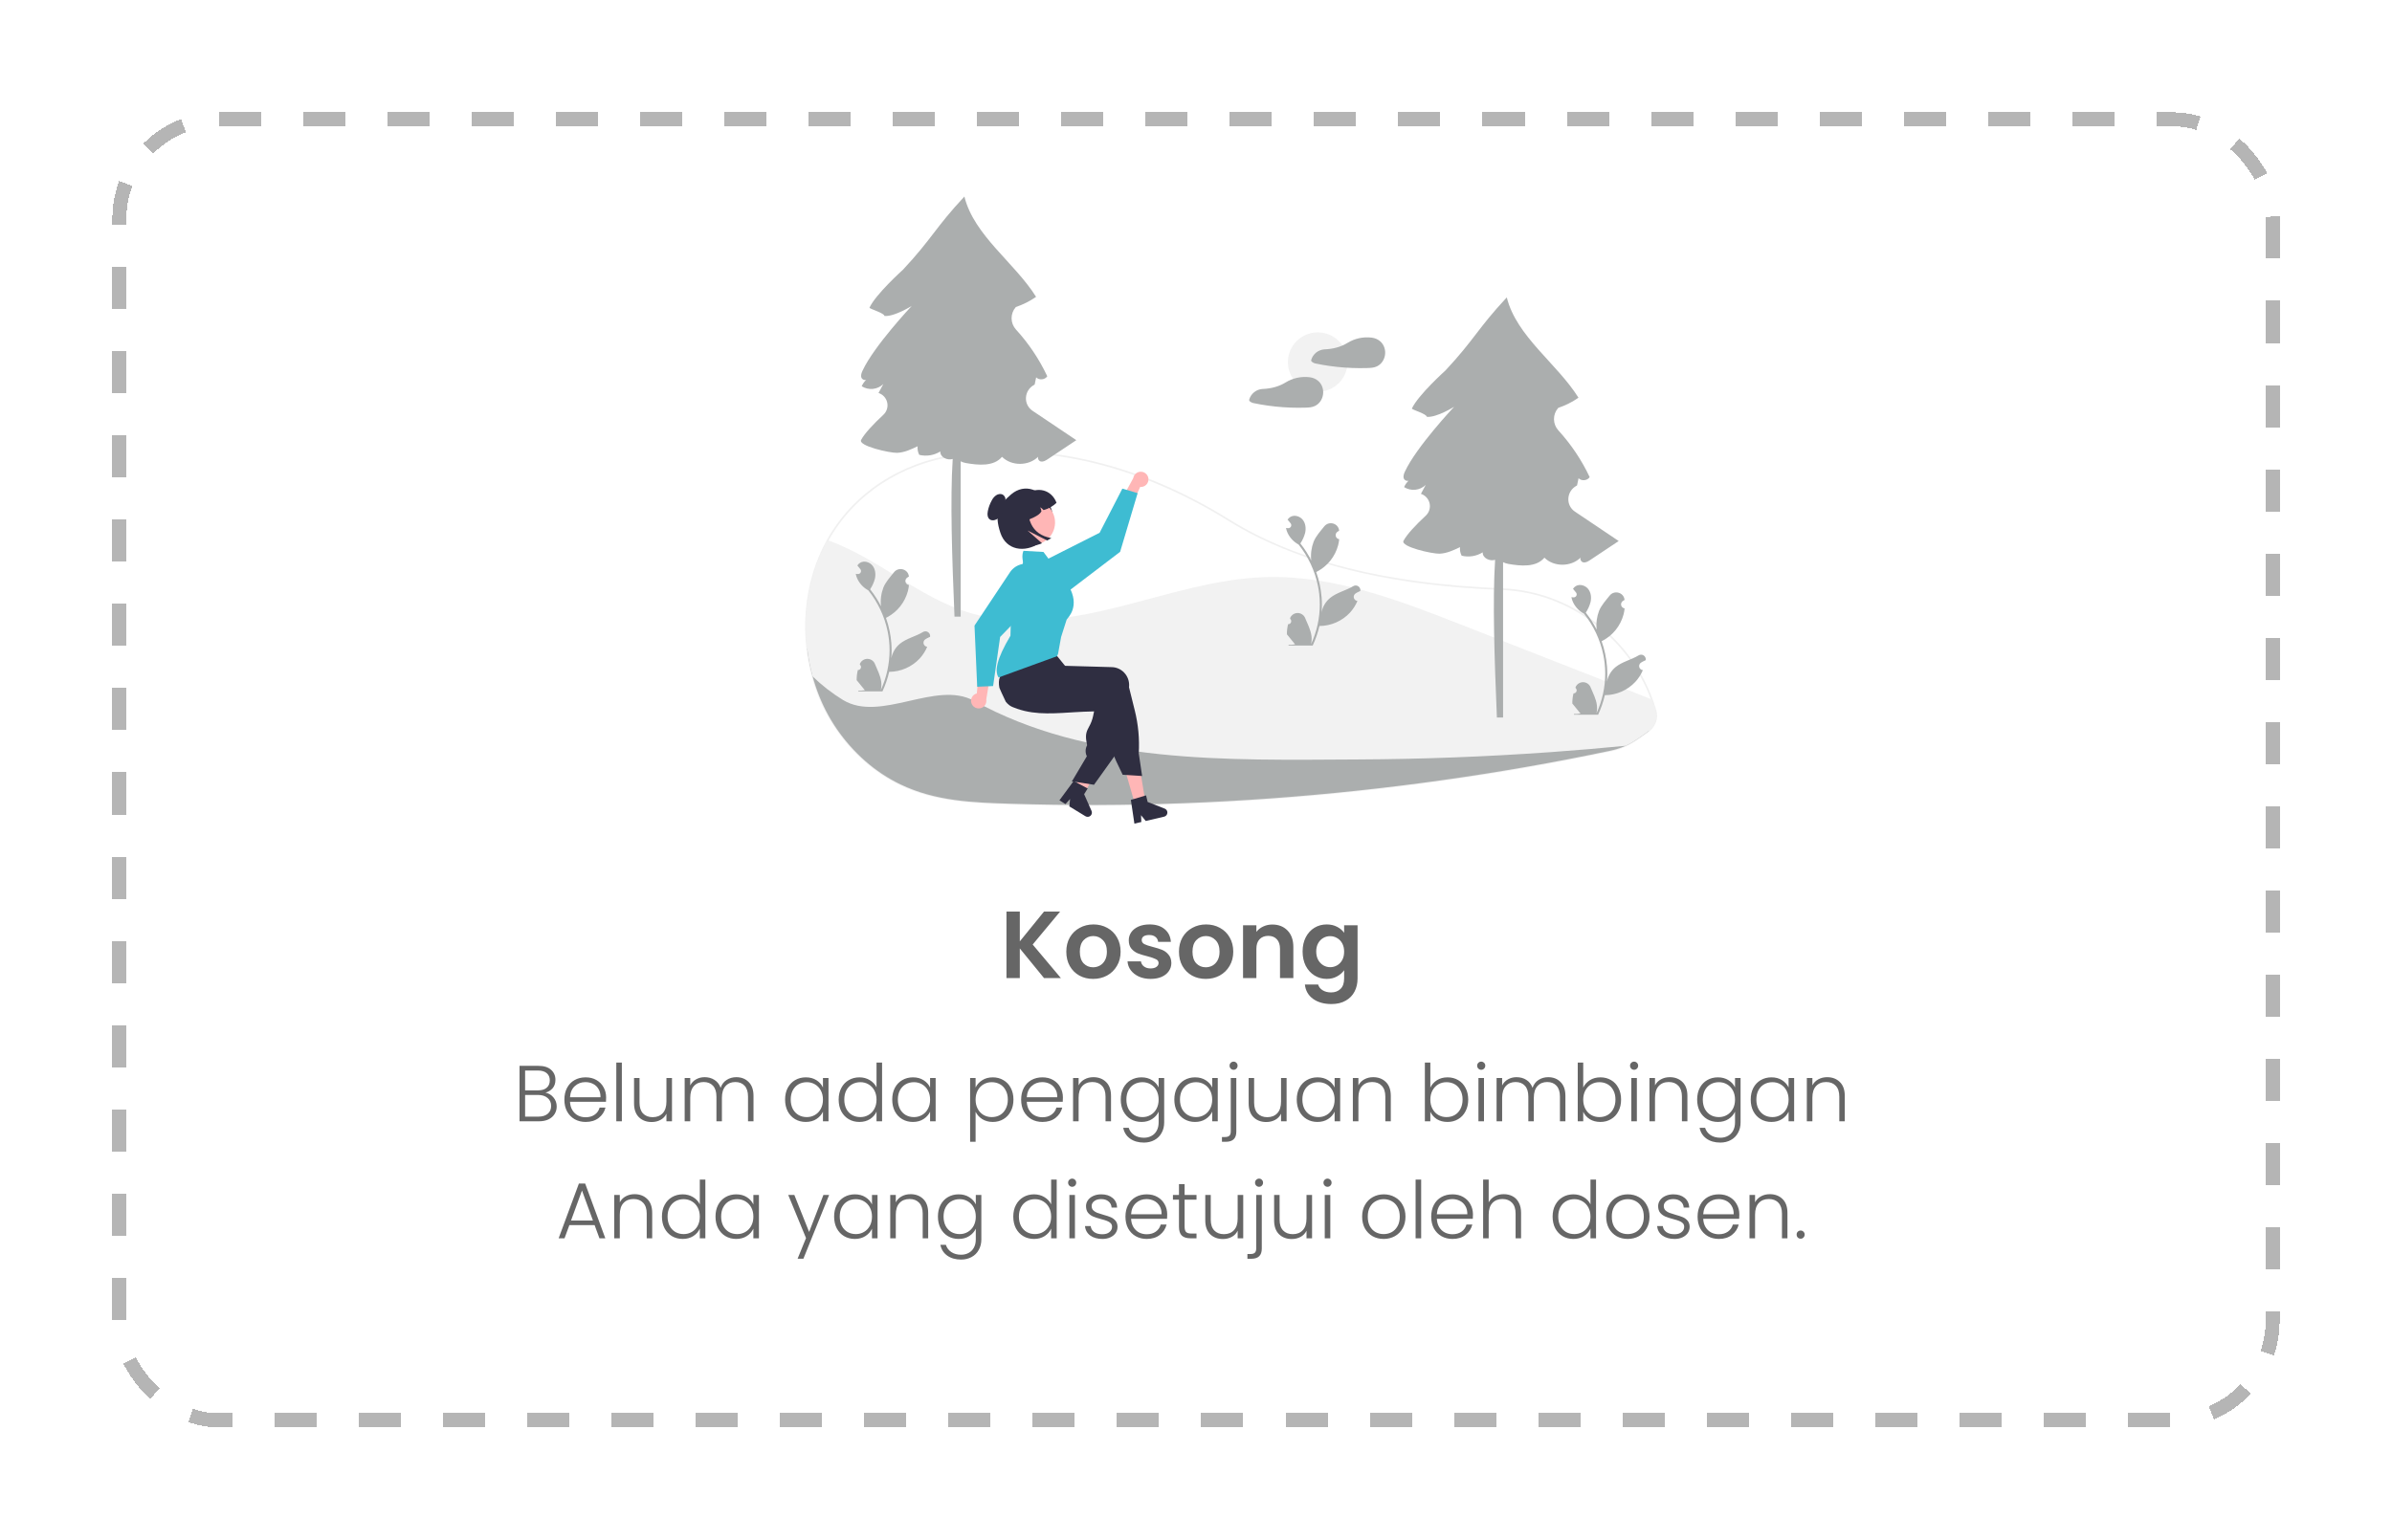 <svg width="511" height="329" viewBox="0 0 511 329" fill="none" xmlns="http://www.w3.org/2000/svg">
<g filter="url(#filter0_d_398_2131)">
<rect x="25.5" y="17.5" width="460" height="278" rx="21.215" stroke="black" stroke-opacity="0.29" stroke-width="3" stroke-dasharray="9 9" shape-rendering="crispEdges"/>
</g>
<path d="M116.536 233.491C117.203 233.616 117.769 233.955 118.232 234.509C118.696 235.063 118.927 235.707 118.927 236.442C118.927 237.041 118.775 237.584 118.47 238.07C118.176 238.545 117.74 238.924 117.164 239.206C116.587 239.478 115.897 239.613 115.095 239.613H110.991V227.759H114.976C116.174 227.759 117.085 228.036 117.706 228.59C118.34 229.144 118.656 229.862 118.656 230.744C118.656 231.479 118.458 232.078 118.063 232.541C117.667 232.994 117.158 233.31 116.536 233.491ZM112.178 232.999H114.942C115.745 232.999 116.361 232.813 116.791 232.44C117.232 232.055 117.452 231.53 117.452 230.863C117.452 230.207 117.232 229.692 116.791 229.319C116.361 228.946 115.728 228.76 114.891 228.76H112.178V232.999ZM115.01 238.613C115.869 238.613 116.536 238.409 117.011 238.002C117.497 237.595 117.74 237.036 117.74 236.323C117.74 235.611 117.486 235.046 116.977 234.627C116.48 234.198 115.807 233.983 114.959 233.983H112.178V238.613H115.01ZM129.487 234.509C129.487 234.916 129.476 235.227 129.453 235.441H121.771C121.805 236.142 121.975 236.742 122.28 237.239C122.585 237.737 122.986 238.115 123.484 238.375C123.981 238.624 124.524 238.748 125.112 238.748C125.881 238.748 126.525 238.562 127.045 238.189C127.577 237.816 127.927 237.313 128.097 236.679H129.352C129.126 237.584 128.639 238.324 127.893 238.901C127.158 239.466 126.231 239.749 125.112 239.749C124.241 239.749 123.461 239.557 122.772 239.172C122.082 238.777 121.539 238.223 121.144 237.51C120.759 236.787 120.567 235.945 120.567 234.984C120.567 234.023 120.759 233.18 121.144 232.457C121.528 231.733 122.065 231.179 122.755 230.795C123.444 230.41 124.23 230.218 125.112 230.218C125.994 230.218 126.763 230.41 127.418 230.795C128.085 231.179 128.594 231.699 128.945 232.355C129.306 232.999 129.487 233.717 129.487 234.509ZM128.283 234.475C128.295 233.785 128.153 233.197 127.859 232.711C127.577 232.225 127.187 231.857 126.689 231.609C126.192 231.36 125.649 231.236 125.061 231.236C124.179 231.236 123.427 231.518 122.806 232.084C122.184 232.649 121.839 233.446 121.771 234.475H128.283ZM132.846 227.064V239.613H131.659V227.064H132.846ZM143.556 230.354V239.613H142.369V237.985C142.098 238.562 141.679 239.003 141.114 239.308C140.549 239.613 139.916 239.766 139.215 239.766C138.107 239.766 137.202 239.427 136.501 238.748C135.8 238.059 135.45 237.064 135.45 235.764V230.354H136.62V235.628C136.62 236.634 136.869 237.403 137.366 237.934C137.875 238.466 138.565 238.731 139.435 238.731C140.328 238.731 141.04 238.449 141.572 237.883C142.103 237.318 142.369 236.487 142.369 235.391V230.354H143.556ZM157.289 230.184C158.375 230.184 159.257 230.529 159.935 231.219C160.625 231.897 160.97 232.886 160.97 234.186V239.613H159.799V234.322C159.799 233.316 159.556 232.547 159.07 232.016C158.584 231.484 157.923 231.219 157.086 231.219C156.215 231.219 155.52 231.507 155 232.084C154.48 232.66 154.22 233.497 154.22 234.593V239.613H153.05V234.322C153.05 233.316 152.807 232.547 152.321 232.016C151.834 231.484 151.167 231.219 150.319 231.219C149.449 231.219 148.754 231.507 148.233 232.084C147.713 232.66 147.453 233.497 147.453 234.593V239.613H146.266V230.354H147.453V231.948C147.747 231.371 148.166 230.936 148.708 230.642C149.251 230.337 149.856 230.184 150.523 230.184C151.326 230.184 152.027 230.376 152.626 230.761C153.236 231.145 153.677 231.71 153.949 232.457C154.197 231.722 154.621 231.162 155.22 230.778C155.831 230.382 156.521 230.184 157.289 230.184ZM167.717 234.967C167.717 234.017 167.904 233.186 168.277 232.474C168.661 231.75 169.187 231.196 169.854 230.812C170.532 230.416 171.295 230.218 172.143 230.218C173.025 230.218 173.783 230.422 174.416 230.829C175.06 231.236 175.524 231.756 175.806 232.389V230.354H176.993V239.613H175.806V237.561C175.512 238.194 175.043 238.72 174.399 239.138C173.766 239.545 173.008 239.749 172.126 239.749C171.29 239.749 170.532 239.551 169.854 239.155C169.187 238.76 168.661 238.2 168.277 237.476C167.904 236.753 167.717 235.916 167.717 234.967ZM175.806 234.984C175.806 234.237 175.654 233.582 175.348 233.016C175.043 232.451 174.625 232.016 174.093 231.71C173.573 231.405 172.997 231.253 172.364 231.253C171.708 231.253 171.12 231.4 170.6 231.694C170.08 231.987 169.667 232.417 169.362 232.982C169.068 233.536 168.921 234.198 168.921 234.967C168.921 235.724 169.068 236.391 169.362 236.968C169.667 237.533 170.08 237.968 170.6 238.274C171.12 238.567 171.708 238.714 172.364 238.714C172.997 238.714 173.573 238.562 174.093 238.257C174.625 237.951 175.043 237.516 175.348 236.951C175.654 236.385 175.806 235.73 175.806 234.984ZM179.161 234.967C179.161 234.017 179.353 233.186 179.737 232.474C180.122 231.75 180.648 231.196 181.315 230.812C181.993 230.416 182.756 230.218 183.604 230.218C184.418 230.218 185.153 230.416 185.809 230.812C186.464 231.207 186.945 231.722 187.25 232.355V227.064H188.437V239.613H187.25V237.544C186.968 238.189 186.504 238.72 185.86 239.138C185.215 239.545 184.458 239.749 183.587 239.749C182.739 239.749 181.976 239.551 181.298 239.155C180.631 238.76 180.105 238.2 179.72 237.476C179.347 236.753 179.161 235.916 179.161 234.967ZM187.25 234.984C187.25 234.237 187.098 233.582 186.792 233.016C186.487 232.451 186.069 232.016 185.537 231.71C185.017 231.405 184.441 231.253 183.808 231.253C183.152 231.253 182.564 231.4 182.044 231.694C181.524 231.987 181.111 232.417 180.806 232.982C180.512 233.536 180.365 234.198 180.365 234.967C180.365 235.724 180.512 236.391 180.806 236.968C181.111 237.533 181.524 237.968 182.044 238.274C182.564 238.567 183.152 238.714 183.808 238.714C184.441 238.714 185.017 238.562 185.537 238.257C186.069 237.951 186.487 237.516 186.792 236.951C187.098 236.385 187.25 235.73 187.25 234.984ZM190.605 234.967C190.605 234.017 190.791 233.186 191.164 232.474C191.549 231.75 192.074 231.196 192.741 230.812C193.42 230.416 194.183 230.218 195.031 230.218C195.913 230.218 196.67 230.422 197.303 230.829C197.948 231.236 198.411 231.756 198.694 232.389V230.354H199.881V239.613H198.694V237.561C198.4 238.194 197.931 238.72 197.286 239.138C196.653 239.545 195.896 239.749 195.014 239.749C194.177 239.749 193.42 239.551 192.741 239.155C192.074 238.76 191.549 238.2 191.164 237.476C190.791 236.753 190.605 235.916 190.605 234.967ZM198.694 234.984C198.694 234.237 198.541 233.582 198.236 233.016C197.931 232.451 197.513 232.016 196.981 231.71C196.461 231.405 195.885 231.253 195.251 231.253C194.596 231.253 194.008 231.4 193.488 231.694C192.968 231.987 192.555 232.417 192.25 232.982C191.956 233.536 191.809 234.198 191.809 234.967C191.809 235.724 191.956 236.391 192.25 236.968C192.555 237.533 192.968 237.968 193.488 238.274C194.008 238.567 194.596 238.714 195.251 238.714C195.885 238.714 196.461 238.562 196.981 238.257C197.513 237.951 197.931 237.516 198.236 236.951C198.541 236.385 198.694 235.73 198.694 234.984ZM208.415 232.389C208.709 231.767 209.173 231.253 209.806 230.846C210.45 230.427 211.213 230.218 212.095 230.218C212.932 230.218 213.684 230.416 214.351 230.812C215.029 231.196 215.555 231.75 215.928 232.474C216.312 233.186 216.504 234.017 216.504 234.967C216.504 235.916 216.312 236.753 215.928 237.476C215.555 238.2 215.029 238.76 214.351 239.155C213.684 239.551 212.932 239.749 212.095 239.749C211.225 239.749 210.467 239.545 209.823 239.138C209.178 238.72 208.709 238.2 208.415 237.578V243.989H207.245V230.354H208.415V232.389ZM215.3 234.967C215.3 234.198 215.148 233.536 214.842 232.982C214.549 232.417 214.142 231.987 213.621 231.694C213.101 231.4 212.513 231.253 211.858 231.253C211.225 231.253 210.642 231.405 210.111 231.71C209.591 232.016 209.178 232.451 208.873 233.016C208.568 233.582 208.415 234.237 208.415 234.984C208.415 235.73 208.568 236.385 208.873 236.951C209.178 237.516 209.591 237.951 210.111 238.257C210.642 238.562 211.225 238.714 211.858 238.714C212.513 238.714 213.101 238.567 213.621 238.274C214.142 237.968 214.549 237.533 214.842 236.968C215.148 236.391 215.3 235.724 215.3 234.967ZM227.066 234.509C227.066 234.916 227.055 235.227 227.033 235.441H219.35C219.384 236.142 219.554 236.742 219.859 237.239C220.164 237.737 220.566 238.115 221.063 238.375C221.56 238.624 222.103 238.748 222.691 238.748C223.46 238.748 224.104 238.562 224.624 238.189C225.156 237.816 225.506 237.313 225.676 236.679H226.931C226.705 237.584 226.218 238.324 225.472 238.901C224.737 239.466 223.81 239.749 222.691 239.749C221.821 239.749 221.04 239.557 220.351 239.172C219.661 238.777 219.118 238.223 218.723 237.51C218.338 236.787 218.146 235.945 218.146 234.984C218.146 234.023 218.338 233.18 218.723 232.457C219.107 231.733 219.644 231.179 220.334 230.795C221.023 230.41 221.809 230.218 222.691 230.218C223.573 230.218 224.342 230.41 224.997 230.795C225.664 231.179 226.173 231.699 226.524 232.355C226.886 232.999 227.066 233.717 227.066 234.509ZM225.862 234.475C225.874 233.785 225.732 233.197 225.438 232.711C225.156 232.225 224.766 231.857 224.268 231.609C223.771 231.36 223.228 231.236 222.64 231.236C221.758 231.236 221.006 231.518 220.385 232.084C219.763 232.649 219.418 233.446 219.35 234.475H225.862ZM233.58 230.184C234.688 230.184 235.592 230.529 236.293 231.219C236.994 231.897 237.345 232.886 237.345 234.186V239.613H236.174V234.322C236.174 233.316 235.92 232.547 235.411 232.016C234.914 231.484 234.23 231.219 233.359 231.219C232.466 231.219 231.754 231.501 231.223 232.067C230.691 232.632 230.425 233.463 230.425 234.56V239.613H229.238V230.354H230.425V231.931C230.719 231.366 231.143 230.936 231.697 230.642C232.251 230.337 232.879 230.184 233.58 230.184ZM243.854 230.218C244.724 230.218 245.482 230.422 246.126 230.829C246.771 231.236 247.234 231.75 247.517 232.372V230.354H248.704V239.851C248.704 240.699 248.517 241.45 248.144 242.106C247.782 242.762 247.274 243.265 246.618 243.616C245.962 243.977 245.216 244.158 244.379 244.158C243.192 244.158 242.203 243.876 241.412 243.31C240.631 242.745 240.145 241.976 239.953 241.004H241.123C241.327 241.648 241.711 242.163 242.276 242.547C242.853 242.932 243.554 243.124 244.379 243.124C244.979 243.124 245.516 242.994 245.99 242.734C246.465 242.485 246.838 242.112 247.11 241.614C247.381 241.117 247.517 240.529 247.517 239.851V237.561C247.223 238.194 246.754 238.72 246.109 239.138C245.476 239.545 244.724 239.749 243.854 239.749C243.006 239.749 242.243 239.551 241.564 239.155C240.897 238.76 240.371 238.2 239.987 237.476C239.614 236.753 239.427 235.916 239.427 234.967C239.427 234.017 239.614 233.186 239.987 232.474C240.371 231.75 240.897 231.196 241.564 230.812C242.243 230.416 243.006 230.218 243.854 230.218ZM247.517 234.984C247.517 234.237 247.364 233.582 247.059 233.016C246.754 232.451 246.335 232.016 245.804 231.71C245.284 231.405 244.707 231.253 244.074 231.253C243.418 231.253 242.83 231.4 242.31 231.694C241.79 231.987 241.378 232.417 241.072 232.982C240.778 233.536 240.631 234.198 240.631 234.967C240.631 235.724 240.778 236.391 241.072 236.968C241.378 237.533 241.79 237.968 242.31 238.274C242.83 238.567 243.418 238.714 244.074 238.714C244.707 238.714 245.284 238.562 245.804 238.257C246.335 237.951 246.754 237.516 247.059 236.951C247.364 236.385 247.517 235.73 247.517 234.984ZM250.871 234.967C250.871 234.017 251.058 233.186 251.431 232.474C251.815 231.75 252.341 231.196 253.008 230.812C253.686 230.416 254.45 230.218 255.297 230.218C256.179 230.218 256.937 230.422 257.57 230.829C258.214 231.236 258.678 231.756 258.961 232.389V230.354H260.148V239.613H258.961V237.561C258.667 238.194 258.197 238.72 257.553 239.138C256.92 239.545 256.162 239.749 255.281 239.749C254.444 239.749 253.686 239.551 253.008 239.155C252.341 238.76 251.815 238.2 251.431 237.476C251.058 236.753 250.871 235.916 250.871 234.967ZM258.961 234.984C258.961 234.237 258.808 233.582 258.503 233.016C258.197 232.451 257.779 232.016 257.248 231.71C256.728 231.405 256.151 231.253 255.518 231.253C254.862 231.253 254.274 231.4 253.754 231.694C253.234 231.987 252.821 232.417 252.516 232.982C252.222 233.536 252.075 234.198 252.075 234.967C252.075 235.724 252.222 236.391 252.516 236.968C252.821 237.533 253.234 237.968 253.754 238.274C254.274 238.567 254.862 238.714 255.518 238.714C256.151 238.714 256.728 238.562 257.248 238.257C257.779 237.951 258.197 237.516 258.503 236.951C258.808 236.385 258.961 235.73 258.961 234.984ZM263.536 228.607C263.299 228.607 263.095 228.522 262.926 228.353C262.756 228.183 262.671 227.974 262.671 227.725C262.671 227.476 262.756 227.273 262.926 227.115C263.095 226.945 263.299 226.86 263.536 226.86C263.774 226.86 263.971 226.945 264.13 227.115C264.299 227.273 264.384 227.476 264.384 227.725C264.384 227.974 264.299 228.183 264.13 228.353C263.971 228.522 263.774 228.607 263.536 228.607ZM264.113 241.801C264.113 242.547 263.926 243.095 263.553 243.446C263.18 243.808 262.62 243.989 261.874 243.989H261.043V242.971H261.688C262.129 242.971 262.445 242.875 262.637 242.683C262.83 242.502 262.926 242.191 262.926 241.75V230.354H264.113V241.801ZM274.854 230.354V239.613H273.667V237.985C273.396 238.562 272.977 239.003 272.412 239.308C271.847 239.613 271.213 239.766 270.513 239.766C269.405 239.766 268.5 239.427 267.799 238.748C267.098 238.059 266.748 237.064 266.748 235.764V230.354H267.918V235.628C267.918 236.634 268.167 237.403 268.664 237.934C269.173 238.466 269.862 238.731 270.733 238.731C271.626 238.731 272.338 238.449 272.87 237.883C273.401 237.318 273.667 236.487 273.667 235.391V230.354H274.854ZM277.022 234.967C277.022 234.017 277.208 233.186 277.581 232.474C277.966 231.75 278.491 231.196 279.158 230.812C279.837 230.416 280.6 230.218 281.448 230.218C282.33 230.218 283.087 230.422 283.72 230.829C284.365 231.236 284.828 231.756 285.111 232.389V230.354H286.298V239.613H285.111V237.561C284.817 238.194 284.348 238.72 283.703 239.138C283.07 239.545 282.313 239.749 281.431 239.749C280.594 239.749 279.837 239.551 279.158 239.155C278.491 238.76 277.966 238.2 277.581 237.476C277.208 236.753 277.022 235.916 277.022 234.967ZM285.111 234.984C285.111 234.237 284.958 233.582 284.653 233.016C284.348 232.451 283.929 232.016 283.398 231.71C282.878 231.405 282.301 231.253 281.668 231.253C281.012 231.253 280.425 231.4 279.904 231.694C279.384 231.987 278.972 232.417 278.667 232.982C278.373 233.536 278.226 234.198 278.226 234.967C278.226 235.724 278.373 236.391 278.667 236.968C278.972 237.533 279.384 237.968 279.904 238.274C280.425 238.567 281.012 238.714 281.668 238.714C282.301 238.714 282.878 238.562 283.398 238.257C283.929 237.951 284.348 237.516 284.653 236.951C284.958 236.385 285.111 235.73 285.111 234.984ZM293.349 230.184C294.457 230.184 295.362 230.529 296.063 231.219C296.764 231.897 297.114 232.886 297.114 234.186V239.613H295.944V234.322C295.944 233.316 295.69 232.547 295.181 232.016C294.684 231.484 294 231.219 293.129 231.219C292.236 231.219 291.524 231.501 290.992 232.067C290.461 232.632 290.195 233.463 290.195 234.56V239.613H289.008V230.354H290.195V231.931C290.489 231.366 290.913 230.936 291.467 230.642C292.021 230.337 292.649 230.184 293.349 230.184ZM305.564 232.406C305.869 231.761 306.338 231.236 306.971 230.829C307.616 230.422 308.373 230.218 309.244 230.218C310.092 230.218 310.849 230.416 311.516 230.812C312.183 231.196 312.703 231.75 313.076 232.474C313.461 233.186 313.653 234.017 313.653 234.967C313.653 235.916 313.461 236.753 313.076 237.476C312.703 238.2 312.178 238.76 311.499 239.155C310.832 239.551 310.08 239.749 309.244 239.749C308.362 239.749 307.599 239.551 306.954 239.155C306.321 238.748 305.858 238.223 305.564 237.578V239.613H304.393V227.064H305.564V232.406ZM312.449 234.967C312.449 234.198 312.296 233.536 311.991 232.982C311.697 232.417 311.29 231.987 310.77 231.694C310.25 231.4 309.662 231.253 309.006 231.253C308.373 231.253 307.791 231.405 307.26 231.71C306.739 232.016 306.327 232.451 306.022 233.016C305.716 233.582 305.564 234.237 305.564 234.984C305.564 235.73 305.716 236.385 306.022 236.951C306.327 237.516 306.739 237.951 307.26 238.257C307.791 238.562 308.373 238.714 309.006 238.714C309.662 238.714 310.25 238.567 310.77 238.274C311.29 237.968 311.697 237.533 311.991 236.968C312.296 236.391 312.449 235.724 312.449 234.967ZM316.431 228.607C316.193 228.607 315.99 228.522 315.82 228.353C315.651 228.183 315.566 227.974 315.566 227.725C315.566 227.476 315.651 227.273 315.82 227.115C315.99 226.945 316.193 226.86 316.431 226.86C316.668 226.86 316.872 226.945 317.041 227.115C317.211 227.273 317.296 227.476 317.296 227.725C317.296 227.974 317.211 228.183 317.041 228.353C316.872 228.522 316.668 228.607 316.431 228.607ZM317.024 230.354V239.613H315.837V230.354H317.024ZM330.736 230.184C331.821 230.184 332.703 230.529 333.381 231.219C334.071 231.897 334.416 232.886 334.416 234.186V239.613H333.246V234.322C333.246 233.316 333.003 232.547 332.517 232.016C332.03 231.484 331.369 231.219 330.532 231.219C329.662 231.219 328.967 231.507 328.446 232.084C327.926 232.66 327.666 233.497 327.666 234.593V239.613H326.496V234.322C326.496 233.316 326.253 232.547 325.767 232.016C325.281 231.484 324.614 231.219 323.766 231.219C322.895 231.219 322.2 231.507 321.68 232.084C321.16 232.66 320.9 233.497 320.9 234.593V239.613H319.713V230.354H320.9V231.948C321.194 231.371 321.612 230.936 322.155 230.642C322.697 230.337 323.302 230.184 323.969 230.184C324.772 230.184 325.473 230.376 326.072 230.761C326.683 231.145 327.124 231.71 327.395 232.457C327.644 231.722 328.068 231.162 328.667 230.778C329.277 230.382 329.967 230.184 330.736 230.184ZM338.223 232.406C338.528 231.761 338.997 231.236 339.63 230.829C340.275 230.422 341.032 230.218 341.903 230.218C342.75 230.218 343.508 230.416 344.175 230.812C344.842 231.196 345.362 231.75 345.735 232.474C346.12 233.186 346.312 234.017 346.312 234.967C346.312 235.916 346.12 236.753 345.735 237.476C345.362 238.2 344.836 238.76 344.158 239.155C343.491 239.551 342.739 239.749 341.903 239.749C341.021 239.749 340.258 239.551 339.613 239.155C338.98 238.748 338.516 238.223 338.223 237.578V239.613H337.052V227.064H338.223V232.406ZM345.108 234.967C345.108 234.198 344.955 233.536 344.65 232.982C344.356 232.417 343.949 231.987 343.429 231.694C342.909 231.4 342.321 231.253 341.665 231.253C341.032 231.253 340.45 231.405 339.918 231.71C339.398 232.016 338.986 232.451 338.68 233.016C338.375 233.582 338.223 234.237 338.223 234.984C338.223 235.73 338.375 236.385 338.68 236.951C338.986 237.516 339.398 237.951 339.918 238.257C340.45 238.562 341.032 238.714 341.665 238.714C342.321 238.714 342.909 238.567 343.429 238.274C343.949 237.968 344.356 237.533 344.65 236.968C344.955 236.391 345.108 235.724 345.108 234.967ZM349.09 228.607C348.852 228.607 348.649 228.522 348.479 228.353C348.31 228.183 348.225 227.974 348.225 227.725C348.225 227.476 348.31 227.273 348.479 227.115C348.649 226.945 348.852 226.86 349.09 226.86C349.327 226.86 349.531 226.945 349.7 227.115C349.87 227.273 349.955 227.476 349.955 227.725C349.955 227.974 349.87 228.183 349.7 228.353C349.531 228.522 349.327 228.607 349.09 228.607ZM349.683 230.354V239.613H348.496V230.354H349.683ZM356.713 230.184C357.821 230.184 358.725 230.529 359.426 231.219C360.127 231.897 360.478 232.886 360.478 234.186V239.613H359.308V234.322C359.308 233.316 359.053 232.547 358.545 232.016C358.047 231.484 357.363 231.219 356.493 231.219C355.599 231.219 354.887 231.501 354.356 232.067C353.824 232.632 353.559 233.463 353.559 234.56V239.613H352.372V230.354H353.559V231.931C353.853 231.366 354.277 230.936 354.831 230.642C355.385 230.337 356.012 230.184 356.713 230.184ZM366.987 230.218C367.857 230.218 368.615 230.422 369.259 230.829C369.904 231.236 370.367 231.75 370.65 232.372V230.354H371.837V239.851C371.837 240.699 371.651 241.45 371.277 242.106C370.916 242.762 370.407 243.265 369.751 243.616C369.095 243.977 368.349 244.158 367.513 244.158C366.325 244.158 365.336 243.876 364.545 243.31C363.765 242.745 363.279 241.976 363.086 241.004H364.256C364.46 241.648 364.844 242.163 365.41 242.547C365.986 242.932 366.687 243.124 367.513 243.124C368.112 243.124 368.649 242.994 369.124 242.734C369.598 242.485 369.972 242.112 370.243 241.614C370.514 241.117 370.65 240.529 370.65 239.851V237.561C370.356 238.194 369.887 238.72 369.242 239.138C368.609 239.545 367.857 239.749 366.987 239.749C366.139 239.749 365.376 239.551 364.697 239.155C364.03 238.76 363.505 238.2 363.12 237.476C362.747 236.753 362.561 235.916 362.561 234.967C362.561 234.017 362.747 233.186 363.12 232.474C363.505 231.75 364.03 231.196 364.697 230.812C365.376 230.416 366.139 230.218 366.987 230.218ZM370.65 234.984C370.65 234.237 370.497 233.582 370.192 233.016C369.887 232.451 369.468 232.016 368.937 231.71C368.417 231.405 367.84 231.253 367.207 231.253C366.552 231.253 365.964 231.4 365.444 231.694C364.924 231.987 364.511 232.417 364.206 232.982C363.912 233.536 363.765 234.198 363.765 234.967C363.765 235.724 363.912 236.391 364.206 236.968C364.511 237.533 364.924 237.968 365.444 238.274C365.964 238.567 366.552 238.714 367.207 238.714C367.84 238.714 368.417 238.562 368.937 238.257C369.468 237.951 369.887 237.516 370.192 236.951C370.497 236.385 370.65 235.73 370.65 234.984ZM374.004 234.967C374.004 234.017 374.191 233.186 374.564 232.474C374.948 231.75 375.474 231.196 376.141 230.812C376.82 230.416 377.583 230.218 378.431 230.218C379.313 230.218 380.07 230.422 380.703 230.829C381.348 231.236 381.811 231.756 382.094 232.389V230.354H383.281V239.613H382.094V237.561C381.8 238.194 381.331 238.72 380.686 239.138C380.053 239.545 379.296 239.749 378.414 239.749C377.577 239.749 376.82 239.551 376.141 239.155C375.474 238.76 374.948 238.2 374.564 237.476C374.191 236.753 374.004 235.916 374.004 234.967ZM382.094 234.984C382.094 234.237 381.941 233.582 381.636 233.016C381.331 232.451 380.912 232.016 380.381 231.71C379.861 231.405 379.284 231.253 378.651 231.253C377.995 231.253 377.408 231.4 376.887 231.694C376.367 231.987 375.955 232.417 375.649 232.982C375.355 233.536 375.209 234.198 375.209 234.967C375.209 235.724 375.355 236.391 375.649 236.968C375.955 237.533 376.367 237.968 376.887 238.274C377.408 238.567 377.995 238.714 378.651 238.714C379.284 238.714 379.861 238.562 380.381 238.257C380.912 237.951 381.331 237.516 381.636 236.951C381.941 236.385 382.094 235.73 382.094 234.984ZM390.332 230.184C391.44 230.184 392.345 230.529 393.046 231.219C393.747 231.897 394.097 232.886 394.097 234.186V239.613H392.927V234.322C392.927 233.316 392.673 232.547 392.164 232.016C391.667 231.484 390.983 231.219 390.112 231.219C389.219 231.219 388.507 231.501 387.975 232.067C387.444 232.632 387.178 233.463 387.178 234.56V239.613H385.991V230.354H387.178V231.931C387.472 231.366 387.896 230.936 388.45 230.642C389.004 230.337 389.631 230.184 390.332 230.184ZM127.026 261.798H121.633L120.598 264.613H119.343L123.668 252.912H125.008L129.315 264.613H128.06L127.026 261.798ZM126.67 260.815L124.329 254.404L121.989 260.815H126.67ZM135.562 255.184C136.67 255.184 137.574 255.529 138.275 256.219C138.976 256.897 139.327 257.886 139.327 259.186V264.613H138.156V259.322C138.156 258.316 137.902 257.547 137.393 257.016C136.896 256.484 136.212 256.219 135.341 256.219C134.448 256.219 133.736 256.501 133.205 257.067C132.673 257.632 132.407 258.463 132.407 259.56V264.613H131.22V255.354H132.407V256.931C132.701 256.366 133.125 255.936 133.679 255.642C134.233 255.337 134.861 255.184 135.562 255.184ZM141.409 259.967C141.409 259.017 141.602 258.186 141.986 257.474C142.37 256.75 142.896 256.196 143.563 255.812C144.241 255.416 145.005 255.218 145.853 255.218C146.667 255.218 147.401 255.416 148.057 255.812C148.713 256.207 149.193 256.722 149.499 257.355V252.064H150.686V264.613H149.499V262.544C149.216 263.189 148.753 263.72 148.108 264.138C147.464 264.545 146.706 264.749 145.836 264.749C144.988 264.749 144.225 264.551 143.546 264.155C142.879 263.76 142.353 263.2 141.969 262.476C141.596 261.753 141.409 260.916 141.409 259.967ZM149.499 259.984C149.499 259.237 149.346 258.582 149.041 258.016C148.736 257.451 148.317 257.016 147.786 256.71C147.266 256.405 146.689 256.253 146.056 256.253C145.4 256.253 144.812 256.4 144.292 256.694C143.772 256.987 143.36 257.417 143.054 257.982C142.76 258.536 142.613 259.198 142.613 259.967C142.613 260.724 142.76 261.391 143.054 261.968C143.36 262.533 143.772 262.968 144.292 263.274C144.812 263.567 145.4 263.714 146.056 263.714C146.689 263.714 147.266 263.562 147.786 263.257C148.317 262.951 148.736 262.516 149.041 261.951C149.346 261.385 149.499 260.73 149.499 259.984ZM152.853 259.967C152.853 259.017 153.04 258.186 153.413 257.474C153.797 256.75 154.323 256.196 154.99 255.812C155.668 255.416 156.432 255.218 157.279 255.218C158.161 255.218 158.919 255.422 159.552 255.829C160.196 256.236 160.66 256.756 160.943 257.389V255.354H162.13V264.613H160.943V262.561C160.649 263.194 160.179 263.72 159.535 264.138C158.902 264.545 158.144 264.749 157.262 264.749C156.426 264.749 155.668 264.551 154.99 264.155C154.323 263.76 153.797 263.2 153.413 262.476C153.04 261.753 152.853 260.916 152.853 259.967ZM160.943 259.984C160.943 259.237 160.79 258.582 160.485 258.016C160.179 257.451 159.761 257.016 159.23 256.71C158.71 256.405 158.133 256.253 157.5 256.253C156.844 256.253 156.256 256.4 155.736 256.694C155.216 256.987 154.803 257.417 154.498 257.982C154.204 258.536 154.057 259.198 154.057 259.967C154.057 260.724 154.204 261.391 154.498 261.968C154.803 262.533 155.216 262.968 155.736 263.274C156.256 263.567 156.844 263.714 157.5 263.714C158.133 263.714 158.71 263.562 159.23 263.257C159.761 262.951 160.179 262.516 160.485 261.951C160.79 261.385 160.943 260.73 160.943 259.984ZM177.125 255.354L171.63 268.972H170.392L172.19 264.562L168.391 255.354H169.697L172.851 263.257L175.904 255.354H177.125ZM178.192 259.967C178.192 259.017 178.379 258.186 178.752 257.474C179.136 256.75 179.662 256.196 180.329 255.812C181.007 255.416 181.77 255.218 182.618 255.218C183.5 255.218 184.258 255.422 184.891 255.829C185.535 256.236 185.999 256.756 186.281 257.389V255.354H187.468V264.613H186.281V262.561C185.987 263.194 185.518 263.72 184.874 264.138C184.241 264.545 183.483 264.749 182.601 264.749C181.765 264.749 181.007 264.551 180.329 264.155C179.662 263.76 179.136 263.2 178.752 262.476C178.379 261.753 178.192 260.916 178.192 259.967ZM186.281 259.984C186.281 259.237 186.129 258.582 185.823 258.016C185.518 257.451 185.1 257.016 184.568 256.71C184.048 256.405 183.472 256.253 182.839 256.253C182.183 256.253 181.595 256.4 181.075 256.694C180.555 256.987 180.142 257.417 179.837 257.982C179.543 258.536 179.396 259.198 179.396 259.967C179.396 260.724 179.543 261.391 179.837 261.968C180.142 262.533 180.555 262.968 181.075 263.274C181.595 263.567 182.183 263.714 182.839 263.714C183.472 263.714 184.048 263.562 184.568 263.257C185.1 262.951 185.518 262.516 185.823 261.951C186.129 261.385 186.281 260.73 186.281 259.984ZM194.52 255.184C195.628 255.184 196.532 255.529 197.233 256.219C197.934 256.897 198.285 257.886 198.285 259.186V264.613H197.115V259.322C197.115 258.316 196.86 257.547 196.352 257.016C195.854 256.484 195.17 256.219 194.3 256.219C193.406 256.219 192.694 256.501 192.163 257.067C191.631 257.632 191.366 258.463 191.366 259.56V264.613H190.179V255.354H191.366V256.931C191.66 256.366 192.084 255.936 192.638 255.642C193.192 255.337 193.819 255.184 194.52 255.184ZM204.794 255.218C205.664 255.218 206.422 255.422 207.066 255.829C207.711 256.236 208.174 256.75 208.457 257.372V255.354H209.644V264.851C209.644 265.699 209.457 266.45 209.084 267.106C208.723 267.762 208.214 268.265 207.558 268.616C206.902 268.977 206.156 269.158 205.32 269.158C204.132 269.158 203.143 268.876 202.352 268.31C201.572 267.745 201.085 266.976 200.893 266.004H202.063C202.267 266.648 202.651 267.163 203.217 267.547C203.793 267.932 204.494 268.124 205.32 268.124C205.919 268.124 206.456 267.994 206.931 267.734C207.405 267.485 207.779 267.112 208.05 266.614C208.321 266.117 208.457 265.529 208.457 264.851V262.561C208.163 263.194 207.694 263.72 207.049 264.138C206.416 264.545 205.664 264.749 204.794 264.749C203.946 264.749 203.183 264.551 202.504 264.155C201.837 263.76 201.312 263.2 200.927 262.476C200.554 261.753 200.368 260.916 200.368 259.967C200.368 259.017 200.554 258.186 200.927 257.474C201.312 256.75 201.837 256.196 202.504 255.812C203.183 255.416 203.946 255.218 204.794 255.218ZM208.457 259.984C208.457 259.237 208.304 258.582 207.999 258.016C207.694 257.451 207.275 257.016 206.744 256.71C206.224 256.405 205.647 256.253 205.014 256.253C204.359 256.253 203.771 256.4 203.251 256.694C202.73 256.987 202.318 257.417 202.013 257.982C201.719 258.536 201.572 259.198 201.572 259.967C201.572 260.724 201.719 261.391 202.013 261.968C202.318 262.533 202.73 262.968 203.251 263.274C203.771 263.567 204.359 263.714 205.014 263.714C205.647 263.714 206.224 263.562 206.744 263.257C207.275 262.951 207.694 262.516 207.999 261.951C208.304 261.385 208.457 260.73 208.457 259.984ZM216.465 259.967C216.465 259.017 216.657 258.186 217.042 257.474C217.426 256.75 217.952 256.196 218.619 255.812C219.297 255.416 220.06 255.218 220.908 255.218C221.722 255.218 222.457 255.416 223.113 255.812C223.769 256.207 224.249 256.722 224.554 257.355V252.064H225.742V264.613H224.554V262.544C224.272 263.189 223.808 263.72 223.164 264.138C222.519 264.545 221.762 264.749 220.891 264.749C220.043 264.749 219.28 264.551 218.602 264.155C217.935 263.76 217.409 263.2 217.025 262.476C216.652 261.753 216.465 260.916 216.465 259.967ZM224.554 259.984C224.554 259.237 224.402 258.582 224.097 258.016C223.791 257.451 223.373 257.016 222.842 256.71C222.322 256.405 221.745 256.253 221.112 256.253C220.456 256.253 219.868 256.4 219.348 256.694C218.828 256.987 218.415 257.417 218.11 257.982C217.816 258.536 217.669 259.198 217.669 259.967C217.669 260.724 217.816 261.391 218.11 261.968C218.415 262.533 218.828 262.968 219.348 263.274C219.868 263.567 220.456 263.714 221.112 263.714C221.745 263.714 222.322 263.562 222.842 263.257C223.373 262.951 223.791 262.516 224.097 261.951C224.402 261.385 224.554 260.73 224.554 259.984ZM229.045 253.607C228.808 253.607 228.604 253.522 228.435 253.353C228.265 253.183 228.18 252.974 228.18 252.725C228.18 252.476 228.265 252.273 228.435 252.115C228.604 251.945 228.808 251.86 229.045 251.86C229.283 251.86 229.486 251.945 229.656 252.115C229.825 252.273 229.91 252.476 229.91 252.725C229.91 252.974 229.825 253.183 229.656 253.353C229.486 253.522 229.283 253.607 229.045 253.607ZM229.639 255.354V264.613H228.452V255.354H229.639ZM235.515 264.749C234.453 264.749 233.582 264.506 232.904 264.02C232.237 263.522 231.863 262.85 231.784 262.002H233.005C233.062 262.522 233.305 262.946 233.735 263.274C234.176 263.59 234.763 263.748 235.498 263.748C236.143 263.748 236.646 263.596 237.008 263.29C237.381 262.985 237.567 262.606 237.567 262.154C237.567 261.838 237.466 261.578 237.262 261.374C237.059 261.171 236.798 261.012 236.482 260.899C236.177 260.775 235.758 260.645 235.227 260.509C234.537 260.328 233.978 260.147 233.548 259.967C233.118 259.786 232.751 259.52 232.446 259.17C232.152 258.808 232.005 258.327 232.005 257.728C232.005 257.276 232.14 256.857 232.412 256.473C232.683 256.089 233.068 255.783 233.565 255.557C234.062 255.331 234.628 255.218 235.261 255.218C236.256 255.218 237.059 255.473 237.669 255.981C238.28 256.479 238.607 257.168 238.653 258.05H237.466C237.432 257.508 237.217 257.072 236.821 256.744C236.437 256.405 235.905 256.236 235.227 256.236C234.628 256.236 234.142 256.377 233.769 256.66C233.395 256.942 233.209 257.293 233.209 257.711C233.209 258.073 233.316 258.372 233.531 258.61C233.757 258.836 234.034 259.017 234.362 259.153C234.69 259.277 235.131 259.418 235.685 259.577C236.352 259.757 236.883 259.933 237.279 260.102C237.675 260.272 238.014 260.521 238.297 260.848C238.579 261.176 238.726 261.612 238.737 262.154C238.737 262.652 238.602 263.098 238.33 263.494C238.059 263.878 237.68 264.184 237.194 264.41C236.708 264.636 236.148 264.749 235.515 264.749ZM249.35 259.509C249.35 259.916 249.338 260.227 249.316 260.441H241.633C241.667 261.142 241.837 261.742 242.142 262.239C242.447 262.737 242.849 263.115 243.346 263.375C243.844 263.624 244.386 263.748 244.974 263.748C245.743 263.748 246.388 263.562 246.908 263.189C247.439 262.816 247.789 262.313 247.959 261.679H249.214C248.988 262.584 248.502 263.324 247.756 263.901C247.021 264.466 246.094 264.749 244.974 264.749C244.104 264.749 243.324 264.557 242.634 264.172C241.944 263.777 241.402 263.223 241.006 262.51C240.622 261.787 240.429 260.945 240.429 259.984C240.429 259.023 240.622 258.18 241.006 257.457C241.39 256.733 241.927 256.179 242.617 255.795C243.307 255.41 244.092 255.218 244.974 255.218C245.856 255.218 246.625 255.41 247.281 255.795C247.948 256.179 248.456 256.699 248.807 257.355C249.169 257.999 249.35 258.717 249.35 259.509ZM248.146 259.475C248.157 258.785 248.016 258.197 247.722 257.711C247.439 257.225 247.049 256.857 246.551 256.609C246.054 256.36 245.511 256.236 244.923 256.236C244.042 256.236 243.29 256.518 242.668 257.084C242.046 257.649 241.701 258.446 241.633 259.475H248.146ZM253.065 256.354V262.103C253.065 262.669 253.172 263.059 253.387 263.274C253.602 263.488 253.981 263.596 254.523 263.596H255.609V264.613H254.337C253.5 264.613 252.878 264.421 252.471 264.037C252.064 263.641 251.861 262.997 251.861 262.103V256.354H250.572V255.354H251.861V253.03H253.065V255.354H255.609V256.354H253.065ZM265.588 255.354V264.613H264.401V262.985C264.129 263.562 263.711 264.003 263.146 264.308C262.581 264.613 261.947 264.766 261.246 264.766C260.139 264.766 259.234 264.427 258.533 263.748C257.832 263.059 257.482 262.064 257.482 260.764V255.354H258.652V260.628C258.652 261.634 258.901 262.403 259.398 262.934C259.907 263.466 260.596 263.731 261.467 263.731C262.36 263.731 263.072 263.449 263.604 262.883C264.135 262.318 264.401 261.487 264.401 260.391V255.354H265.588ZM268.977 253.607C268.739 253.607 268.536 253.522 268.366 253.353C268.196 253.183 268.112 252.974 268.112 252.725C268.112 252.476 268.196 252.273 268.366 252.115C268.536 251.945 268.739 251.86 268.977 251.86C269.214 251.86 269.412 251.945 269.57 252.115C269.74 252.273 269.824 252.476 269.824 252.725C269.824 252.974 269.74 253.183 269.57 253.353C269.412 253.522 269.214 253.607 268.977 253.607ZM269.553 266.801C269.553 267.547 269.367 268.095 268.993 268.446C268.62 268.808 268.061 268.989 267.315 268.989H266.484V267.971H267.128C267.569 267.971 267.885 267.875 268.078 267.683C268.27 267.502 268.366 267.191 268.366 266.75V255.354H269.553V266.801ZM280.294 255.354V264.613H279.107V262.985C278.836 263.562 278.418 264.003 277.852 264.308C277.287 264.613 276.654 264.766 275.953 264.766C274.845 264.766 273.94 264.427 273.24 263.748C272.539 263.059 272.188 262.064 272.188 260.764V255.354H273.358V260.628C273.358 261.634 273.607 262.403 274.104 262.934C274.613 263.466 275.303 263.731 276.173 263.731C277.067 263.731 277.779 263.449 278.31 262.883C278.842 262.318 279.107 261.487 279.107 260.391V255.354H280.294ZM283.598 253.607C283.361 253.607 283.157 253.522 282.988 253.353C282.818 253.183 282.733 252.974 282.733 252.725C282.733 252.476 282.818 252.273 282.988 252.115C283.157 251.945 283.361 251.86 283.598 251.86C283.836 251.86 284.039 251.945 284.209 252.115C284.378 252.273 284.463 252.476 284.463 252.725C284.463 252.974 284.378 253.183 284.209 253.353C284.039 253.522 283.836 253.607 283.598 253.607ZM284.192 255.354V264.613H283.005V255.354H284.192ZM295.587 264.749C294.716 264.749 293.93 264.557 293.23 264.172C292.54 263.777 291.992 263.223 291.585 262.51C291.189 261.787 290.991 260.945 290.991 259.984C290.991 259.023 291.194 258.186 291.601 257.474C292.008 256.75 292.562 256.196 293.263 255.812C293.964 255.416 294.75 255.218 295.621 255.218C296.491 255.218 297.277 255.416 297.978 255.812C298.69 256.196 299.244 256.75 299.64 257.474C300.047 258.186 300.25 259.023 300.25 259.984C300.25 260.933 300.047 261.77 299.64 262.493C299.233 263.217 298.673 263.777 297.961 264.172C297.249 264.557 296.457 264.749 295.587 264.749ZM295.587 263.714C296.197 263.714 296.763 263.579 297.283 263.307C297.803 263.025 298.221 262.606 298.538 262.053C298.865 261.487 299.029 260.798 299.029 259.984C299.029 259.17 298.871 258.486 298.555 257.932C298.238 257.366 297.82 256.948 297.3 256.677C296.78 256.394 296.214 256.253 295.604 256.253C294.993 256.253 294.428 256.394 293.908 256.677C293.388 256.948 292.969 257.366 292.653 257.932C292.348 258.486 292.195 259.17 292.195 259.984C292.195 260.798 292.348 261.487 292.653 262.053C292.969 262.606 293.382 263.025 293.891 263.307C294.411 263.579 294.976 263.714 295.587 263.714ZM303.602 252.064V264.613H302.414V252.064H303.602ZM314.667 259.509C314.667 259.916 314.656 260.227 314.633 260.441H306.951C306.985 261.142 307.155 261.742 307.46 262.239C307.765 262.737 308.167 263.115 308.664 263.375C309.161 263.624 309.704 263.748 310.292 263.748C311.061 263.748 311.705 263.562 312.225 263.189C312.757 262.816 313.107 262.313 313.277 261.679H314.532C314.306 262.584 313.819 263.324 313.073 263.901C312.338 264.466 311.411 264.749 310.292 264.749C309.421 264.749 308.641 264.557 307.952 264.172C307.262 263.777 306.719 263.223 306.324 262.51C305.939 261.787 305.747 260.945 305.747 259.984C305.747 259.023 305.939 258.18 306.324 257.457C306.708 256.733 307.245 256.179 307.935 255.795C308.624 255.41 309.41 255.218 310.292 255.218C311.174 255.218 311.943 255.41 312.598 255.795C313.265 256.179 313.774 256.699 314.125 257.355C314.486 257.999 314.667 258.717 314.667 259.509ZM313.463 259.475C313.475 258.785 313.333 258.197 313.039 257.711C312.757 257.225 312.367 256.857 311.869 256.609C311.372 256.36 310.829 256.236 310.241 256.236C309.359 256.236 308.607 256.518 307.986 257.084C307.364 257.649 307.019 258.446 306.951 259.475H313.463ZM321.249 255.184C321.95 255.184 322.577 255.331 323.131 255.625C323.696 255.919 324.137 256.371 324.454 256.982C324.782 257.581 324.946 258.316 324.946 259.186V264.613H323.775V259.322C323.775 258.316 323.521 257.547 323.012 257.016C322.515 256.484 321.831 256.219 320.96 256.219C320.067 256.219 319.355 256.501 318.823 257.067C318.292 257.632 318.026 258.463 318.026 259.56V264.613H316.839V252.064H318.026V256.931C318.32 256.377 318.75 255.947 319.315 255.642C319.892 255.337 320.536 255.184 321.249 255.184ZM331.682 259.967C331.682 259.017 331.874 258.186 332.259 257.474C332.643 256.75 333.169 256.196 333.836 255.812C334.514 255.416 335.277 255.218 336.125 255.218C336.939 255.218 337.674 255.416 338.33 255.812C338.986 256.207 339.466 256.722 339.771 257.355V252.064H340.959V264.613H339.771V262.544C339.489 263.189 339.025 263.72 338.381 264.138C337.736 264.545 336.979 264.749 336.108 264.749C335.26 264.749 334.497 264.551 333.819 264.155C333.152 263.76 332.626 263.2 332.242 262.476C331.869 261.753 331.682 260.916 331.682 259.967ZM339.771 259.984C339.771 259.237 339.619 258.582 339.314 258.016C339.008 257.451 338.59 257.016 338.059 256.71C337.538 256.405 336.962 256.253 336.329 256.253C335.673 256.253 335.085 256.4 334.565 256.694C334.045 256.987 333.632 257.417 333.327 257.982C333.033 258.536 332.886 259.198 332.886 259.967C332.886 260.724 333.033 261.391 333.327 261.968C333.632 262.533 334.045 262.968 334.565 263.274C335.085 263.567 335.673 263.714 336.329 263.714C336.962 263.714 337.538 263.562 338.059 263.257C338.59 262.951 339.008 262.516 339.314 261.951C339.619 261.385 339.771 260.73 339.771 259.984ZM347.722 264.749C346.851 264.749 346.065 264.557 345.364 264.172C344.675 263.777 344.126 263.223 343.719 262.51C343.324 261.787 343.126 260.945 343.126 259.984C343.126 259.023 343.329 258.186 343.736 257.474C344.143 256.75 344.697 256.196 345.398 255.812C346.099 255.416 346.885 255.218 347.756 255.218C348.626 255.218 349.412 255.416 350.113 255.812C350.825 256.196 351.379 256.75 351.775 257.474C352.182 258.186 352.385 259.023 352.385 259.984C352.385 260.933 352.182 261.77 351.775 262.493C351.368 263.217 350.808 263.777 350.096 264.172C349.384 264.557 348.592 264.749 347.722 264.749ZM347.722 263.714C348.332 263.714 348.898 263.579 349.418 263.307C349.938 263.025 350.356 262.606 350.673 262.053C351 261.487 351.164 260.798 351.164 259.984C351.164 259.17 351.006 258.486 350.69 257.932C350.373 257.366 349.955 256.948 349.435 256.677C348.915 256.394 348.349 256.253 347.739 256.253C347.128 256.253 346.563 256.394 346.043 256.677C345.523 256.948 345.104 257.366 344.788 257.932C344.483 258.486 344.33 259.17 344.33 259.984C344.33 260.798 344.483 261.487 344.788 262.053C345.104 262.606 345.517 263.025 346.026 263.307C346.546 263.579 347.111 263.714 347.722 263.714ZM357.738 264.749C356.675 264.749 355.804 264.506 355.126 264.02C354.459 263.522 354.086 262.85 354.007 262.002H355.228C355.284 262.522 355.527 262.946 355.957 263.274C356.398 263.59 356.986 263.748 357.721 263.748C358.365 263.748 358.868 263.596 359.23 263.29C359.603 262.985 359.79 262.606 359.79 262.154C359.79 261.838 359.688 261.578 359.484 261.374C359.281 261.171 359.021 261.012 358.704 260.899C358.399 260.775 357.981 260.645 357.449 260.509C356.76 260.328 356.2 260.147 355.77 259.967C355.341 259.786 354.973 259.52 354.668 259.17C354.374 258.808 354.227 258.327 354.227 257.728C354.227 257.276 354.363 256.857 354.634 256.473C354.905 256.089 355.29 255.783 355.787 255.557C356.285 255.331 356.85 255.218 357.483 255.218C358.478 255.218 359.281 255.473 359.891 255.981C360.502 256.479 360.83 257.168 360.875 258.05H359.688C359.654 257.508 359.439 257.072 359.043 256.744C358.659 256.405 358.128 256.236 357.449 256.236C356.85 256.236 356.364 256.377 355.991 256.66C355.618 256.942 355.431 257.293 355.431 257.711C355.431 258.073 355.539 258.372 355.753 258.61C355.98 258.836 356.257 259.017 356.584 259.153C356.912 259.277 357.353 259.418 357.907 259.577C358.574 259.757 359.106 259.933 359.501 260.102C359.897 260.272 360.236 260.521 360.519 260.848C360.801 261.176 360.948 261.612 360.96 262.154C360.96 262.652 360.824 263.098 360.553 263.494C360.281 263.878 359.903 264.184 359.417 264.41C358.93 264.636 358.371 264.749 357.738 264.749ZM371.572 259.509C371.572 259.916 371.561 260.227 371.538 260.441H363.856C363.89 261.142 364.059 261.742 364.365 262.239C364.67 262.737 365.071 263.115 365.569 263.375C366.066 263.624 366.609 263.748 367.197 263.748C367.965 263.748 368.61 263.562 369.13 263.189C369.661 262.816 370.012 262.313 370.181 261.679H371.436C371.21 262.584 370.724 263.324 369.978 263.901C369.243 264.466 368.316 264.749 367.197 264.749C366.326 264.749 365.546 264.557 364.856 264.172C364.167 263.777 363.624 263.223 363.228 262.51C362.844 261.787 362.652 260.945 362.652 259.984C362.652 259.023 362.844 258.18 363.228 257.457C363.613 256.733 364.15 256.179 364.839 255.795C365.529 255.41 366.315 255.218 367.197 255.218C368.078 255.218 368.847 255.41 369.503 255.795C370.17 256.179 370.679 256.699 371.029 257.355C371.391 257.999 371.572 258.717 371.572 259.509ZM370.368 259.475C370.379 258.785 370.238 258.197 369.944 257.711C369.661 257.225 369.271 256.857 368.774 256.609C368.276 256.36 367.734 256.236 367.146 256.236C366.264 256.236 365.512 256.518 364.89 257.084C364.268 257.649 363.924 258.446 363.856 259.475H370.368ZM378.085 255.184C379.193 255.184 380.098 255.529 380.799 256.219C381.5 256.897 381.85 257.886 381.85 259.186V264.613H380.68V259.322C380.68 258.316 380.426 257.547 379.917 257.016C379.419 256.484 378.735 256.219 377.865 256.219C376.972 256.219 376.259 256.501 375.728 257.067C375.197 257.632 374.931 258.463 374.931 259.56V264.613H373.744V255.354H374.931V256.931C375.225 256.366 375.649 255.936 376.203 255.642C376.757 255.337 377.384 255.184 378.085 255.184ZM384.679 264.698C384.43 264.698 384.221 264.613 384.052 264.444C383.893 264.274 383.814 264.065 383.814 263.816C383.814 263.567 383.893 263.364 384.052 263.206C384.221 263.036 384.43 262.951 384.679 262.951C384.917 262.951 385.114 263.036 385.273 263.206C385.442 263.364 385.527 263.567 385.527 263.816C385.527 264.065 385.442 264.274 385.273 264.444C385.114 264.613 384.917 264.698 384.679 264.698Z" fill="black" fill-opacity="0.6"/>
<path d="M223.03 209L217.861 202.671V209H215.012V194.795H217.861V201.165L223.03 194.795H226.47L220.609 201.837L226.632 209H223.03ZM233.513 209.183C232.427 209.183 231.451 208.946 230.582 208.471C229.714 207.982 229.029 207.297 228.527 206.415C228.038 205.534 227.794 204.516 227.794 203.363C227.794 202.21 228.045 201.192 228.547 200.31C229.063 199.428 229.761 198.75 230.643 198.275C231.525 197.787 232.509 197.543 233.594 197.543C234.679 197.543 235.663 197.787 236.545 198.275C237.427 198.75 238.119 199.428 238.621 200.31C239.136 201.192 239.394 202.21 239.394 203.363C239.394 204.516 239.129 205.534 238.6 206.415C238.085 207.297 237.379 207.982 236.484 208.471C235.602 208.946 234.612 209.183 233.513 209.183ZM233.513 206.7C234.028 206.7 234.51 206.578 234.958 206.334C235.419 206.076 235.785 205.696 236.057 205.194C236.328 204.692 236.464 204.082 236.464 203.363C236.464 202.291 236.179 201.47 235.609 200.9C235.053 200.317 234.367 200.025 233.553 200.025C232.739 200.025 232.054 200.317 231.498 200.9C230.955 201.47 230.684 202.291 230.684 203.363C230.684 204.435 230.949 205.262 231.478 205.846C232.02 206.415 232.699 206.7 233.513 206.7ZM245.798 209.183C244.876 209.183 244.048 209.02 243.315 208.695C242.583 208.356 241.999 207.901 241.565 207.331C241.145 206.761 240.914 206.131 240.873 205.439H243.743C243.797 205.873 244.007 206.232 244.374 206.517C244.754 206.802 245.222 206.945 245.778 206.945C246.321 206.945 246.741 206.836 247.04 206.619C247.352 206.402 247.508 206.124 247.508 205.785C247.508 205.418 247.318 205.147 246.938 204.971C246.572 204.781 245.981 204.577 245.167 204.36C244.326 204.157 243.634 203.946 243.092 203.729C242.562 203.512 242.101 203.18 241.708 202.732C241.328 202.284 241.138 201.681 241.138 200.921C241.138 200.297 241.314 199.727 241.667 199.211C242.033 198.696 242.549 198.289 243.214 197.99C243.892 197.692 244.686 197.543 245.595 197.543C246.938 197.543 248.01 197.882 248.81 198.56C249.611 199.225 250.051 200.127 250.133 201.267H247.406C247.365 200.819 247.175 200.466 246.836 200.209C246.51 199.937 246.07 199.802 245.513 199.802C244.998 199.802 244.598 199.897 244.313 200.086C244.041 200.276 243.906 200.541 243.906 200.88C243.906 201.26 244.096 201.552 244.475 201.755C244.855 201.945 245.445 202.142 246.246 202.345C247.06 202.549 247.732 202.759 248.261 202.976C248.79 203.193 249.244 203.532 249.624 203.994C250.018 204.441 250.221 205.038 250.235 205.785C250.235 206.436 250.051 207.019 249.685 207.535C249.332 208.05 248.817 208.457 248.139 208.756C247.474 209.041 246.694 209.183 245.798 209.183ZM257.58 209.183C256.494 209.183 255.517 208.946 254.649 208.471C253.781 207.982 253.096 207.297 252.594 206.415C252.105 205.534 251.861 204.516 251.861 203.363C251.861 202.21 252.112 201.192 252.614 200.31C253.13 199.428 253.828 198.75 254.71 198.275C255.592 197.787 256.576 197.543 257.661 197.543C258.746 197.543 259.73 197.787 260.612 198.275C261.494 198.75 262.186 199.428 262.688 200.31C263.203 201.192 263.461 202.21 263.461 203.363C263.461 204.516 263.196 205.534 262.667 206.415C262.152 207.297 261.446 207.982 260.551 208.471C259.669 208.946 258.679 209.183 257.58 209.183ZM257.58 206.7C258.095 206.7 258.577 206.578 259.024 206.334C259.486 206.076 259.852 205.696 260.123 205.194C260.395 204.692 260.53 204.082 260.53 203.363C260.53 202.291 260.246 201.47 259.676 200.9C259.119 200.317 258.434 200.025 257.62 200.025C256.806 200.025 256.121 200.317 255.565 200.9C255.022 201.47 254.751 202.291 254.751 203.363C254.751 204.435 255.015 205.262 255.545 205.846C256.087 206.415 256.766 206.7 257.58 206.7ZM271.798 197.563C273.142 197.563 274.227 197.99 275.054 198.845C275.882 199.686 276.296 200.867 276.296 202.386V209H273.447V202.773C273.447 201.877 273.223 201.192 272.775 200.717C272.328 200.229 271.717 199.985 270.944 199.985C270.157 199.985 269.533 200.229 269.071 200.717C268.624 201.192 268.4 201.877 268.4 202.773V209H265.551V197.726H268.4V199.13C268.78 198.642 269.261 198.262 269.845 197.99C270.442 197.705 271.093 197.563 271.798 197.563ZM283.421 197.543C284.262 197.543 285.002 197.712 285.639 198.051C286.277 198.377 286.779 198.804 287.145 199.334V197.726H290.015V209.081C290.015 210.126 289.805 211.055 289.384 211.869C288.963 212.697 288.333 213.348 287.491 213.823C286.65 214.311 285.633 214.556 284.439 214.556C282.838 214.556 281.522 214.183 280.491 213.436C279.473 212.69 278.897 211.673 278.761 210.384H281.59C281.739 210.899 282.058 211.306 282.546 211.605C283.048 211.917 283.652 212.073 284.357 212.073C285.185 212.073 285.857 211.822 286.372 211.32C286.888 210.832 287.145 210.085 287.145 209.081V207.331C286.779 207.86 286.27 208.301 285.619 208.654C284.981 209.007 284.249 209.183 283.421 209.183C282.472 209.183 281.603 208.939 280.816 208.451C280.029 207.962 279.405 207.277 278.944 206.395C278.496 205.5 278.273 204.475 278.273 203.322C278.273 202.183 278.496 201.172 278.944 200.29C279.405 199.408 280.023 198.73 280.796 198.255C281.583 197.78 282.458 197.543 283.421 197.543ZM287.145 203.363C287.145 202.671 287.01 202.081 286.738 201.592C286.467 201.09 286.101 200.711 285.639 200.453C285.178 200.181 284.683 200.046 284.154 200.046C283.625 200.046 283.136 200.175 282.689 200.432C282.241 200.69 281.875 201.07 281.59 201.572C281.318 202.06 281.183 202.644 281.183 203.322C281.183 204.001 281.318 204.598 281.59 205.113C281.875 205.615 282.241 206.002 282.689 206.273C283.15 206.544 283.638 206.68 284.154 206.68C284.683 206.68 285.178 206.551 285.639 206.293C286.101 206.022 286.467 205.642 286.738 205.154C287.01 204.652 287.145 204.055 287.145 203.363Z" fill="black" fill-opacity="0.6"/>
<g clip-path="url(#clip0_398_2131)">
<path d="M232.634 172.184C227.078 172.184 221.531 172.098 215.992 171.926C208.077 171.68 199.893 171.426 192.286 167.776C186.965 165.222 182.252 161.126 178.657 155.929C176.286 152.474 174.52 148.643 173.434 144.6C172.903 142.654 172.518 140.673 172.281 138.67C171.633 133.262 172.092 127.778 173.63 122.551C174.377 120.05 175.395 117.637 176.665 115.355C182.213 105.416 192.331 98.745 204.425 97.051C204.525 97.04 204.626 97.038 204.726 97.046C204.781 97.048 204.835 97.051 204.89 97.049L204.961 97.029C205.145 96.974 205.332 96.933 205.522 96.905C224.174 94.503 243.893 99.364 262.544 110.962C276.965 119.931 296.077 124.76 320.972 125.727L321.326 125.743C328.256 126.087 334.96 128.559 340.713 132.891C346.334 137.091 350.616 142.821 353.042 149.39C353.336 150.185 353.605 151.012 353.842 151.849C354.291 153.431 353.771 155.03 352.413 156.247V156.248L352.351 156.303C352.202 156.432 352.045 156.555 351.884 156.669L351.695 156.804C350.104 157.938 348.848 158.834 347.344 159.529C346.329 159.994 345.264 160.342 344.169 160.566C338.103 161.846 331.942 163.032 325.858 164.093C314.043 166.154 301.917 167.854 289.816 169.146C270.823 171.171 251.735 172.185 232.634 172.184ZM204.585 97.398C204.548 97.397 204.511 97.4 204.474 97.404C192.493 99.082 182.47 105.688 176.978 115.528C175.72 117.787 174.712 120.176 173.973 122.653C172.449 127.834 171.994 133.268 172.636 138.629C172.871 140.613 173.253 142.578 173.779 144.506C174.854 148.511 176.603 152.305 178.952 155.727C182.511 160.873 187.176 164.928 192.442 167.454C199.98 171.072 208.126 171.325 216.003 171.569C240.629 172.331 265.279 171.403 289.778 168.792C301.871 167.5 313.989 165.801 325.796 163.742C331.876 162.682 338.033 161.497 344.095 160.218C345.163 159.999 346.203 159.66 347.193 159.206C348.667 158.525 349.912 157.637 351.487 156.514L351.676 156.38C351.814 156.281 351.95 156.176 352.079 156.066L352.116 156.032C353.411 154.903 353.915 153.414 353.498 151.945C353.263 151.118 352.997 150.299 352.707 149.513C347.829 136.199 335.211 126.789 321.309 126.098L320.957 126.082C309.585 125.641 299.634 124.418 290.536 122.344C279.675 119.867 270.194 116.139 262.355 111.264C243.774 99.71 224.138 94.867 205.567 97.258C205.394 97.284 205.224 97.322 205.057 97.373L204.928 97.404C204.855 97.408 204.782 97.405 204.71 97.401C204.667 97.4 204.625 97.398 204.585 97.398Z" fill="#F0F0F0"/>
<path d="M352.234 156.167V156.169C352.09 156.294 351.938 156.413 351.78 156.525C349.155 158.397 347.362 159.71 344.132 160.392C338.053 161.675 331.951 162.85 325.828 163.917C313.881 166.002 301.871 167.685 289.797 168.969C265.291 171.587 240.632 172.515 215.998 171.748C207.794 171.493 199.882 171.222 192.364 167.615C186.869 164.979 182.252 160.813 178.805 155.829C175.309 150.775 173.183 144.795 172.459 138.65C174.161 137.91 175.97 137.441 177.818 137.261C184.234 136.651 190.548 138.992 196.382 141.716C202.219 144.437 207.95 147.619 214.269 148.875C223.581 150.725 233.194 148.208 242.122 144.986C251.05 141.764 259.839 137.784 269.255 136.568C281.885 134.934 294.557 138.392 306.82 141.815C319.882 145.462 332.945 149.108 346.008 152.756C347.875 153.276 349.812 153.834 351.267 155.109C351.628 155.425 351.952 155.78 352.234 156.167Z" fill="#ABAEAE"/>
<path d="M352.235 156.167V156.169C352.09 156.293 351.938 156.413 351.781 156.525C350.136 157.697 348.818 158.652 347.27 159.368C341.946 159.89 336.616 160.341 331.278 160.723C317.54 161.705 303.775 162.227 289.984 162.289C262.005 162.432 232.589 163.304 208.092 149.767C199.94 145.262 188.133 154.499 180.057 149.56C177.73 148.131 175.567 146.452 173.608 144.553C173.079 142.616 172.695 140.643 172.46 138.65C171.811 133.265 172.268 127.805 173.803 122.602C174.545 120.113 175.558 117.712 176.823 115.441C180.574 116.783 184.172 118.714 187.596 120.759C193.876 124.505 199.982 128.758 206.976 130.903C217.284 134.065 228.437 132.326 238.897 129.711C249.358 127.096 259.748 123.612 270.529 123.318C284.988 122.925 298.905 128.288 312.364 133.566C325.866 138.862 339.37 144.157 352.875 149.451C353.172 150.255 353.437 151.07 353.671 151.897C354.148 153.579 353.456 155.102 352.235 156.167Z" fill="#F2F2F2"/>
<path d="M220.587 87.784C218.553 86.418 218.752 83.43 220.903 82.255C220.946 82.232 220.989 82.207 221.031 82.181C221.139 81.667 221.247 81.153 221.355 80.639C221.989 81.295 223.237 81.171 223.728 80.403C222.014 76.759 219.758 73.392 217.039 70.416C216.446 69.764 216.113 68.919 216.104 68.039C216.094 67.159 216.408 66.307 216.987 65.642C216.997 65.63 217.008 65.618 217.018 65.606C218.554 65.089 220.008 64.357 221.337 63.433C216.779 56.138 208.088 50.343 206.022 42C199.807 48.649 199.109 50.99 192.894 57.639C192.894 57.639 187.01 62.929 185.739 65.771C186.051 66.098 188.846 66.882 188.953 67.524C191.084 67.694 194.776 65.367 194.776 65.367C194.776 65.367 186.718 73.925 184.272 79.196C184.051 79.67 183.842 80.212 184.027 80.702C184.174 81.093 184.703 81.318 185.043 81.163C184.636 81.553 184.31 82.019 184.082 82.534C184.791 82.986 185.633 83.186 186.471 83.102C187.31 83.017 188.095 82.654 188.7 82.071C188.359 82.705 188.018 83.339 187.678 83.973L187.678 83.975C188.139 84.125 188.552 84.392 188.877 84.749C189.202 85.107 189.428 85.543 189.532 86.014C189.636 86.485 189.615 86.975 189.471 87.436C189.327 87.896 189.065 88.311 188.71 88.64C186.596 90.599 184.664 92.658 183.956 94.014C183.29 95.29 190.128 96.828 191.666 96.765C193.204 96.702 194.642 96.028 196.031 95.368C195.964 95.999 196.085 96.636 196.38 97.198C197.14 97.382 197.93 97.413 198.703 97.288C199.476 97.164 200.216 96.887 200.88 96.474C200.819 97.735 202.417 98.432 203.526 98.075C202.972 106.801 203.377 119.055 203.909 131.776H205.229V98.578C205.58 98.755 205.956 98.88 206.344 98.947C209.044 99.425 212.303 99.715 214.06 97.617C216.083 99.649 219.789 99.61 221.799 97.586C221.602 97.935 221.904 98.523 222.353 98.615C222.881 98.725 223.394 98.412 223.843 98.114C225.872 96.762 227.901 95.41 229.931 94.059C227.426 92.377 223.869 89.988 220.587 87.784Z" fill="#ABAEAE"/>
<path d="M281.506 83.722C285.025 83.722 287.879 80.88 287.879 77.374C287.879 73.868 285.025 71.025 281.506 71.025C277.986 71.025 275.133 73.868 275.133 77.374C275.133 80.88 277.986 83.722 281.506 83.722Z" fill="#F2F2F2"/>
<path d="M295.771 74.368C295.403 73.138 294.361 72.335 293.103 72.159C293.089 72.157 293.076 72.159 293.062 72.159C293.045 72.153 293.026 72.149 293.008 72.146C291.226 71.93 289.422 72.321 287.891 73.256C286.416 74.173 284.698 74.588 282.96 74.655C282.95 74.656 282.939 74.656 282.929 74.657C282.283 74.7 281.666 74.94 281.162 75.344C280.658 75.749 280.292 76.299 280.113 76.918C280.094 76.994 280.099 77.074 280.129 77.146C280.158 77.219 280.21 77.28 280.277 77.321C280.47 77.483 280.698 77.599 280.943 77.657C281.472 77.769 282.003 77.872 282.536 77.965C283.577 78.146 284.622 78.292 285.673 78.404C287.807 78.632 289.953 78.713 292.098 78.646C292.812 78.624 293.501 78.6 294.155 78.286C294.632 78.052 295.038 77.698 295.336 77.26C295.616 76.839 295.8 76.362 295.875 75.862C295.951 75.362 295.915 74.852 295.771 74.368Z" fill="#ABAEAE"/>
<path d="M282.529 82.833C282.161 81.603 281.119 80.8 279.861 80.624C279.847 80.622 279.834 80.624 279.82 80.623C279.802 80.618 279.784 80.614 279.766 80.611C277.983 80.394 276.18 80.786 274.649 81.721C273.174 82.638 271.455 83.053 269.718 83.12C269.707 83.121 269.697 83.121 269.687 83.121C269.041 83.164 268.424 83.404 267.92 83.809C267.416 84.214 267.05 84.763 266.87 85.383C266.851 85.459 266.857 85.539 266.887 85.611C266.916 85.683 266.968 85.745 267.035 85.786C267.227 85.948 267.456 86.064 267.701 86.122C268.23 86.234 268.761 86.336 269.294 86.429C270.334 86.611 271.38 86.757 272.431 86.869C274.564 87.097 276.711 87.178 278.856 87.111C279.57 87.089 280.259 87.065 280.913 86.751C281.389 86.517 281.796 86.163 282.094 85.725C282.374 85.304 282.558 84.827 282.633 84.327C282.709 83.827 282.673 83.317 282.529 82.833Z" fill="#ABAEAE"/>
<path d="M336.458 109.336C334.424 107.971 334.623 104.983 336.774 103.808C336.818 103.784 336.86 103.76 336.902 103.734C337.01 103.22 337.118 102.706 337.226 102.192C337.86 102.848 339.108 102.724 339.6 101.956C337.885 98.312 335.63 94.945 332.91 91.969C332.317 91.317 331.984 90.471 331.975 89.592C331.965 88.712 332.279 87.859 332.858 87.195C332.868 87.183 332.879 87.171 332.889 87.158C334.425 86.642 335.879 85.91 337.208 84.986C332.65 77.691 323.959 71.895 321.893 63.553C315.678 70.201 314.98 72.543 308.765 79.191C308.765 79.191 302.881 84.481 301.61 87.324C301.923 87.651 304.717 88.434 304.824 89.077C306.955 89.247 310.647 86.92 310.647 86.92C310.647 86.92 302.589 95.478 300.143 100.748C299.922 101.223 299.713 101.765 299.898 102.255C300.045 102.645 300.574 102.871 300.914 102.716C300.507 103.106 300.181 103.572 299.953 104.087C300.663 104.539 301.505 104.738 302.343 104.654C303.181 104.57 303.966 104.207 304.571 103.624C304.23 104.258 303.889 104.892 303.549 105.526L303.549 105.528C304.01 105.677 304.423 105.944 304.748 106.302C305.073 106.66 305.299 107.095 305.403 107.567C305.507 108.038 305.486 108.528 305.342 108.988C305.198 109.449 304.936 109.864 304.581 110.193C302.467 112.152 300.535 114.211 299.827 115.567C299.161 116.843 305.999 118.381 307.537 118.318C309.075 118.255 310.513 117.581 311.902 116.921C311.835 117.552 311.956 118.188 312.251 118.751C313.011 118.935 313.801 118.966 314.574 118.841C315.347 118.717 316.087 118.44 316.751 118.026C316.69 119.288 318.288 119.985 319.397 119.628C318.843 128.354 319.248 140.608 319.78 153.329H321.1V120.131C321.451 120.308 321.827 120.432 322.215 120.5C324.915 120.977 328.174 121.268 329.931 119.17C331.954 121.202 335.66 121.163 337.671 119.139C337.473 119.488 337.776 120.076 338.224 120.168C338.752 120.277 339.265 119.965 339.714 119.666C341.743 118.315 343.772 116.963 345.802 115.611C343.298 113.93 339.74 111.54 336.458 109.336Z" fill="#ABAEAE"/>
<path d="M183.26 143.18C183.392 143.186 183.523 143.151 183.635 143.081C183.747 143.01 183.834 142.907 183.885 142.785C183.936 142.663 183.949 142.529 183.921 142.4C183.892 142.271 183.825 142.154 183.728 142.064C183.712 142 183.7 141.953 183.684 141.889C183.689 141.875 183.695 141.861 183.701 141.847C183.834 141.533 184.058 141.266 184.343 141.078C184.629 140.89 184.963 140.791 185.305 140.792C185.647 140.793 185.981 140.895 186.265 141.085C186.549 141.275 186.771 141.544 186.902 141.859C187.425 143.114 188.092 144.372 188.256 145.7C188.328 146.287 188.297 146.882 188.166 147.459C189.395 144.787 190.033 141.884 190.037 138.945C190.038 138.207 189.997 137.47 189.914 136.737C189.846 136.136 189.752 135.54 189.631 134.948C188.972 131.734 187.557 128.722 185.503 126.158C184.509 125.618 183.704 124.787 183.199 123.777C183.016 123.414 182.886 123.027 182.814 122.627C182.927 122.641 183.041 122.65 183.153 122.658C183.188 122.66 183.225 122.661 183.259 122.663L183.273 122.664C183.396 122.669 183.518 122.639 183.625 122.577C183.731 122.515 183.817 122.424 183.873 122.314C183.928 122.204 183.951 122.081 183.938 121.958C183.925 121.836 183.876 121.72 183.798 121.625C183.75 121.566 183.701 121.506 183.653 121.447C183.579 121.355 183.504 121.266 183.43 121.174C183.422 121.165 183.414 121.156 183.407 121.147C183.322 121.042 183.237 120.94 183.153 120.835C183.307 120.596 183.515 120.396 183.76 120.251C184.607 119.756 185.777 120.099 186.389 120.863C187.003 121.626 187.119 122.698 186.906 123.653C186.696 124.465 186.349 125.235 185.88 125.931C185.926 125.99 185.974 126.047 186.02 126.105C186.86 127.182 187.592 128.338 188.206 129.557C188.057 128.191 188.235 126.81 188.726 125.526C189.224 124.33 190.157 123.323 190.979 122.289C191.965 121.047 193.989 121.589 194.163 123.163C194.164 123.179 194.166 123.194 194.168 123.209C194.046 123.278 193.926 123.351 193.809 123.428C193.662 123.525 193.549 123.665 193.483 123.828C193.417 123.991 193.402 124.171 193.44 124.342C193.479 124.514 193.568 124.67 193.697 124.791C193.826 124.911 193.988 124.989 194.163 125.016L194.18 125.019C194.137 125.457 194.06 125.891 193.951 126.318C193.633 127.508 193.072 128.621 192.303 129.586C191.534 130.55 190.573 131.346 189.48 131.923C189.409 131.96 189.339 131.996 189.267 132.031C189.596 132.955 189.859 133.901 190.054 134.861C190.228 135.709 190.35 136.566 190.418 137.428C190.501 138.514 190.497 139.605 190.403 140.69L190.409 140.652C190.644 139.445 191.291 138.356 192.239 137.569C193.647 136.417 195.636 135.992 197.155 135.066C197.316 134.963 197.504 134.908 197.696 134.907C197.888 134.907 198.076 134.961 198.238 135.064C198.4 135.166 198.529 135.313 198.61 135.486C198.691 135.659 198.721 135.852 198.696 136.041C198.693 136.054 198.691 136.068 198.689 136.081C198.463 136.173 198.242 136.279 198.029 136.398C197.907 136.467 197.788 136.54 197.671 136.617C197.524 136.714 197.41 136.854 197.344 137.017C197.279 137.18 197.264 137.36 197.302 137.531C197.34 137.703 197.43 137.859 197.558 137.98C197.687 138.1 197.85 138.179 198.024 138.205L198.042 138.208C198.055 138.21 198.066 138.212 198.079 138.214C197.692 139.134 197.149 139.981 196.473 140.718C195.639 141.61 194.631 142.322 193.51 142.812C192.39 143.302 191.18 143.559 189.957 143.566H189.955C189.623 145.004 189.141 146.404 188.519 147.743H183.388C183.37 147.686 183.353 147.627 183.337 147.571C183.812 147.6 184.288 147.572 184.756 147.486C184.376 147.021 183.995 146.552 183.614 146.087C183.606 146.078 183.598 146.069 183.59 146.059C183.397 145.821 183.202 145.585 183.009 145.347L183.009 145.347C182.999 144.617 183.083 143.888 183.259 143.18L183.26 143.18Z" fill="#ABAEAE"/>
<path d="M336.144 148.168C336.277 148.174 336.408 148.139 336.52 148.069C336.632 147.998 336.719 147.895 336.77 147.773C336.821 147.652 336.834 147.517 336.805 147.388C336.777 147.259 336.71 147.142 336.613 147.052C336.596 146.988 336.585 146.942 336.568 146.877C336.574 146.863 336.58 146.849 336.586 146.835C336.719 146.521 336.943 146.254 337.228 146.066C337.513 145.879 337.848 145.779 338.19 145.78C338.532 145.782 338.866 145.884 339.15 146.073C339.434 146.263 339.655 146.532 339.786 146.847C340.31 148.103 340.976 149.361 341.14 150.689C341.213 151.276 341.182 151.871 341.05 152.447C342.28 149.776 342.918 146.872 342.922 143.933C342.923 143.195 342.881 142.458 342.799 141.726C342.731 141.125 342.637 140.528 342.516 139.936C341.857 136.722 340.442 133.71 338.388 131.147C337.393 130.606 336.589 129.775 336.084 128.765C335.9 128.402 335.771 128.015 335.699 127.615C335.811 127.63 335.925 127.639 336.038 127.646C336.073 127.648 336.109 127.65 336.144 127.652L336.157 127.652C336.281 127.658 336.403 127.628 336.509 127.565C336.616 127.503 336.702 127.412 336.758 127.302C336.813 127.192 336.836 127.069 336.823 126.947C336.809 126.825 336.761 126.709 336.683 126.613C336.635 126.554 336.586 126.495 336.538 126.435C336.464 126.344 336.389 126.254 336.315 126.162C336.307 126.154 336.299 126.144 336.291 126.135C336.207 126.03 336.122 125.928 336.038 125.823C336.192 125.585 336.4 125.385 336.644 125.239C337.492 124.744 338.662 125.087 339.274 125.851C339.888 126.615 340.004 127.686 339.791 128.641C339.581 129.453 339.234 130.223 338.765 130.92C338.811 130.978 338.858 131.035 338.904 131.094C339.745 132.17 340.477 133.326 341.091 134.545C340.942 133.179 341.12 131.798 341.611 130.515C342.109 129.319 343.042 128.311 343.863 127.277C344.85 126.035 346.874 126.577 347.047 128.152C347.049 128.167 347.051 128.182 347.052 128.197C346.93 128.266 346.811 128.339 346.694 128.416C346.547 128.514 346.433 128.653 346.368 128.816C346.302 128.98 346.287 129.159 346.325 129.331C346.363 129.502 346.453 129.659 346.582 129.779C346.711 129.899 346.873 129.978 347.047 130.005L347.065 130.007C347.022 130.445 346.945 130.88 346.835 131.306C346.518 132.497 345.957 133.609 345.188 134.574C344.419 135.538 343.458 136.334 342.365 136.911C342.293 136.948 342.223 136.985 342.152 137.02C342.769 138.761 343.156 140.575 343.303 142.416C343.386 143.502 343.381 144.593 343.288 145.679L343.294 145.64C343.529 144.433 344.175 143.344 345.123 142.557C346.531 141.405 348.521 140.981 350.04 140.054C350.201 139.951 350.389 139.896 350.581 139.896C350.773 139.895 350.961 139.949 351.122 140.052C351.284 140.154 351.414 140.301 351.495 140.474C351.576 140.647 351.606 140.84 351.58 141.029C351.578 141.043 351.576 141.056 351.574 141.07C351.348 141.162 351.127 141.267 350.914 141.387C350.792 141.455 350.672 141.528 350.556 141.605C350.409 141.703 350.295 141.842 350.229 142.006C350.163 142.169 350.149 142.348 350.187 142.52C350.225 142.691 350.314 142.848 350.443 142.968C350.572 143.088 350.734 143.167 350.909 143.194L350.927 143.196C350.94 143.198 350.951 143.2 350.964 143.202C350.577 144.122 350.034 144.969 349.358 145.706C348.524 146.598 347.516 147.311 346.395 147.8C345.274 148.29 344.065 148.547 342.841 148.555H342.839C342.507 149.993 342.026 151.392 341.403 152.731H336.273C336.255 152.674 336.238 152.616 336.221 152.559C336.696 152.589 337.173 152.56 337.641 152.475C337.26 152.009 336.88 151.54 336.499 151.075C336.491 151.066 336.483 151.057 336.475 151.048C336.282 150.81 336.087 150.573 335.894 150.335L335.894 150.335C335.884 149.605 335.968 148.877 336.144 148.168Z" fill="#ABAEAE"/>
<path d="M275.172 133.383C275.304 133.389 275.435 133.354 275.547 133.284C275.659 133.213 275.746 133.11 275.797 132.988C275.849 132.866 275.861 132.732 275.833 132.603C275.805 132.474 275.737 132.357 275.64 132.267C275.624 132.203 275.612 132.156 275.596 132.092C275.602 132.078 275.607 132.064 275.613 132.05C275.747 131.736 275.97 131.469 276.255 131.281C276.541 131.093 276.876 130.994 277.217 130.995C277.559 130.997 277.893 131.098 278.177 131.288C278.461 131.478 278.683 131.747 278.814 132.062C279.337 133.318 280.004 134.576 280.168 135.904C280.24 136.49 280.21 137.085 280.078 137.662C281.307 134.99 281.945 132.087 281.95 129.148C281.95 128.41 281.909 127.673 281.826 126.94C281.758 126.34 281.664 125.743 281.543 125.151C280.884 121.937 279.469 118.925 277.415 116.362C276.421 115.821 275.616 114.99 275.111 113.98C274.928 113.617 274.798 113.23 274.727 112.83C274.839 112.844 274.953 112.854 275.065 112.861C275.1 112.863 275.137 112.865 275.172 112.866L275.185 112.867C275.308 112.873 275.43 112.842 275.537 112.78C275.643 112.718 275.729 112.627 275.785 112.517C275.841 112.407 275.863 112.284 275.85 112.162C275.837 112.039 275.788 111.924 275.71 111.828C275.662 111.769 275.614 111.709 275.565 111.65C275.492 111.559 275.416 111.469 275.343 111.377C275.334 111.368 275.326 111.359 275.319 111.35C275.234 111.245 275.15 111.143 275.065 111.038C275.219 110.8 275.427 110.6 275.672 110.454C276.519 109.959 277.689 110.302 278.301 111.066C278.915 111.83 279.031 112.901 278.818 113.856C278.608 114.668 278.261 115.438 277.792 116.134C277.838 116.193 277.886 116.25 277.932 116.308C278.772 117.385 279.505 118.541 280.119 119.76C279.969 118.394 280.147 117.013 280.639 115.73C281.136 114.533 282.069 113.526 282.891 112.492C283.877 111.25 285.901 111.792 286.075 113.367C286.076 113.382 286.078 113.397 286.08 113.412C285.958 113.481 285.838 113.554 285.721 113.631C285.575 113.728 285.461 113.868 285.395 114.031C285.329 114.194 285.314 114.374 285.353 114.545C285.391 114.717 285.48 114.873 285.609 114.994C285.738 115.114 285.9 115.193 286.075 115.219L286.093 115.222C286.049 115.66 285.972 116.094 285.863 116.521C285.545 117.712 284.984 118.824 284.215 119.789C283.446 120.753 282.485 121.549 281.392 122.126C281.321 122.163 281.251 122.2 281.179 122.234C281.796 123.976 282.183 125.79 282.33 127.631C282.414 128.717 282.409 129.808 282.316 130.893L282.321 130.855C282.556 129.648 283.203 128.559 284.151 127.772C285.559 126.62 287.548 126.195 289.067 125.269C289.228 125.166 289.416 125.111 289.608 125.111C289.8 125.11 289.988 125.164 290.15 125.267C290.312 125.369 290.441 125.516 290.522 125.689C290.603 125.862 290.633 126.055 290.608 126.244C290.606 126.258 290.604 126.271 290.601 126.285C290.375 126.376 290.154 126.482 289.941 126.601C289.819 126.67 289.7 126.743 289.583 126.82C289.436 126.918 289.322 127.057 289.257 127.22C289.191 127.384 289.176 127.563 289.214 127.735C289.252 127.906 289.342 128.063 289.471 128.183C289.599 128.303 289.762 128.382 289.936 128.409L289.954 128.411C289.967 128.413 289.978 128.415 289.991 128.417C289.604 129.337 289.061 130.184 288.386 130.921C287.551 131.813 286.543 132.525 285.422 133.015C284.302 133.505 283.092 133.762 281.869 133.769H281.867C281.535 135.207 281.053 136.607 280.431 137.946H275.3C275.282 137.889 275.265 137.831 275.249 137.774C275.724 137.804 276.2 137.775 276.668 137.69C276.288 137.224 275.907 136.755 275.526 136.29C275.518 136.281 275.51 136.272 275.503 136.263C275.309 136.024 275.115 135.788 274.921 135.55L274.921 135.55C274.911 134.82 274.995 134.091 275.172 133.383L275.172 133.383Z" fill="#ABAEAE"/>
<path d="M242.571 172.22L244.718 171.584L243.298 162.842L240.129 163.78L242.571 172.22Z" fill="#FFB6B6"/>
<path d="M229.402 168.769C229.533 168.883 229.664 168.995 229.796 169.107C230.06 169.331 230.327 169.553 230.594 169.772C230.728 169.881 230.864 169.991 230.999 170.099L230.998 170.103L231.007 170.106L231.009 170.108L231.226 170.199L231.686 169.398L231.898 169.028L232.197 168.505L232.746 167.549L235.636 162.511L232.592 161.232L232.396 161.697L232.395 161.697L232.298 161.927L230.48 166.224L230.109 167.103L230.097 167.129L229.874 167.654L229.682 168.108L229.467 168.616L229.402 168.769Z" fill="#FFB6B6"/>
<path d="M213.498 146.967C213.648 147.32 213.802 147.672 213.958 148.022C214.249 148.672 214.55 149.316 214.864 149.952C214.864 149.953 214.865 149.954 214.866 149.955C215.068 150.21 215.298 150.441 215.554 150.643C215.564 150.654 215.576 150.662 215.587 150.671C215.775 150.817 215.981 150.939 216.199 151.035C216.278 151.069 216.358 151.102 216.437 151.136C216.722 151.253 217.006 151.359 217.289 151.457C217.793 151.631 218.297 151.778 218.8 151.899C218.84 151.91 218.881 151.919 218.921 151.929C220.994 152.413 223.076 152.489 225.272 152.42C226.356 152.388 227.468 152.319 228.62 152.248C228.996 152.224 229.374 152.201 229.756 152.179C229.785 152.178 229.816 152.175 229.846 152.174C230.392 152.142 230.947 152.112 231.514 152.087C232.229 152.054 232.964 152.029 233.727 152.017L233.509 153.049C233.337 153.843 233.045 154.607 232.641 155.312C232.177 156.185 231.811 156.876 232.098 158.479L232.236 159.256C232.046 159.6 231.938 159.984 231.922 160.377C231.906 160.77 231.981 161.162 232.142 161.521L232.181 161.606L229.202 166.631L229.009 166.957L230.098 167.129L231.437 167.342L233.708 167.7L238.026 161.669L238.232 161.381L238.235 161.365L239.897 148.728C239.91 148.616 239.919 148.503 239.922 148.389C239.943 147.875 239.86 147.363 239.68 146.881C239.499 146.399 239.224 145.958 238.87 145.583C238.532 145.221 238.125 144.93 237.672 144.727C237.22 144.523 236.731 144.411 236.235 144.398L235.091 144.365L232.753 144.299L231.105 144.253L231.072 144.252L226.215 144.114L226.094 142.673L226.035 142.64L224.147 141.592L217.619 137.968L217.602 137.959L217.172 137.721L217.104 137.8C217.084 137.824 217.064 137.847 217.045 137.871C216.466 138.605 215.964 139.395 215.547 140.231C214.852 141.593 214.236 142.994 213.7 144.426C213.677 144.488 213.656 144.544 213.637 144.595L213.631 144.611C213.622 144.635 213.617 144.65 213.615 144.655C213.349 145.292 213.332 146.119 213.498 146.967Z" fill="#2F2E41"/>
<path d="M213.943 142.282C213.98 142.192 214.023 142.101 214.067 142.014C214.41 141.354 214.79 140.713 215.205 140.095C215.671 139.39 216.215 138.642 216.849 137.839C217.156 137.45 217.484 137.048 217.832 136.63C218.007 136.421 218.187 136.209 218.374 135.993C218.381 135.983 218.389 135.973 218.398 135.964L218.452 135.9L225.164 137.897L225.161 138.812L225.647 140.109L225.614 140.148C225.616 140.148 225.616 140.146 225.614 140.148V139.97L225.793 140.148L227.524 142.278L227.536 142.278L231.403 142.387L235.388 142.499L237.529 142.56C238.025 142.574 238.514 142.685 238.966 142.889C239.418 143.092 239.826 143.384 240.164 143.745C240.518 144.12 240.793 144.561 240.973 145.043C241.154 145.525 241.236 146.038 241.216 146.552C241.213 146.656 241.205 146.763 241.193 146.867L242.429 151.851C243.169 154.832 243.453 157.907 243.272 160.972L243.989 165.823L243.779 165.809L240.658 165.609L239.834 165.556L238.459 162.673C238.302 162.345 238.157 162.009 238.027 161.668C237.811 161.111 237.631 160.54 237.488 159.96L235.078 150.179C234.771 150.183 234.467 150.185 234.166 150.185C232.775 150.19 231.445 150.163 230.176 150.105C226.048 149.916 222.53 149.397 219.464 148.521C218.603 148.276 217.776 148.002 216.984 147.699C216.694 147.588 216.408 147.474 216.127 147.355C216.061 147.328 215.996 147.301 215.931 147.273C215.35 147.022 214.841 146.63 214.452 146.132C214.062 145.634 213.804 145.047 213.702 144.425C213.576 143.702 213.659 142.958 213.943 142.282Z" fill="#2F2E41"/>
<path d="M242.149 170.762L244.472 170.072L244.836 169.963L245.167 171.371L248.812 172.795C248.992 172.865 249.145 172.991 249.248 173.154C249.351 173.317 249.4 173.509 249.386 173.701C249.372 173.893 249.297 174.076 249.171 174.223C249.046 174.37 248.877 174.473 248.688 174.517L244.76 175.434L243.756 174.199L243.819 175.654L242.339 176L241.584 170.93L242.149 170.762Z" fill="#2F2E41"/>
<path d="M229.201 166.631L229.008 166.957L229.146 166.978L229.201 166.631Z" fill="#2F2E41"/>
<path d="M229.887 167.171L232.025 168.309L232.361 168.487L231.601 169.719L233.185 173.286C233.263 173.462 233.283 173.659 233.241 173.847C233.2 174.035 233.099 174.205 232.953 174.332C232.807 174.459 232.625 174.536 232.432 174.553C232.239 174.569 232.046 174.523 231.881 174.422L228.442 172.321L228.6 170.74L227.618 171.818L226.322 171.026L229.366 166.895L229.887 167.171Z" fill="#2F2E41"/>
<path d="M245.339 102.302C245.36 102.538 245.328 102.776 245.246 102.998C245.165 103.221 245.035 103.423 244.867 103.59C244.698 103.757 244.495 103.886 244.271 103.966C244.048 104.047 243.809 104.078 243.572 104.056L241.194 109.306L239.588 106.777L242.093 102.179C242.155 101.785 242.36 101.427 242.669 101.174C242.979 100.92 243.37 100.789 243.771 100.804C244.171 100.819 244.551 100.98 244.841 101.256C245.13 101.532 245.307 101.904 245.339 102.302Z" fill="#FFB6B6"/>
<path d="M239.29 117.92L228.393 126.225C227.529 126.883 226.438 127.172 225.36 127.029C224.282 126.886 223.305 126.323 222.643 125.463C222.277 124.987 222.021 124.436 221.893 123.85C221.765 123.264 221.768 122.657 221.901 122.072C222.035 121.487 222.297 120.939 222.667 120.466C223.037 119.993 223.508 119.607 224.045 119.336L234.908 113.846L239.768 104.414L243.031 105.38L239.29 117.92Z" fill="#3EBCD2"/>
<path d="M216.083 127.788L215.862 135.847C212.822 140.964 212.476 143.448 213.318 144.773L225.819 140.224L226.029 139.723L226.682 136.122L227.866 132.407C228.074 132.018 230.903 129.633 228.251 125.109L222.916 117.949L218.641 117.705C217.936 119.507 219.207 120.49 217.938 120.906C215.066 123.527 215.488 123.954 216.083 127.788Z" fill="#3EBCD2"/>
<path d="M207.582 150.412C207.485 150.196 207.437 149.961 207.442 149.724C207.446 149.487 207.502 149.254 207.607 149.041C207.711 148.828 207.861 148.64 208.046 148.492C208.231 148.343 208.447 148.236 208.677 148.179L209.205 142.443L211.552 144.312L210.691 149.472C210.761 149.865 210.685 150.27 210.475 150.61C210.266 150.95 209.939 151.202 209.556 151.318C209.173 151.434 208.76 151.405 208.396 151.238C208.033 151.072 207.743 150.778 207.582 150.412Z" fill="#FFB6B6"/>
<path d="M208.182 133.683L215.759 122.289C216.361 121.386 217.297 120.758 218.363 120.543C219.429 120.327 220.537 120.542 221.444 121.139C221.946 121.47 222.369 121.907 222.682 122.42C222.995 122.932 223.191 123.507 223.256 124.103C223.322 124.699 223.254 125.303 223.059 125.87C222.864 126.437 222.546 126.955 222.127 127.386L213.659 136.109L212.156 146.604L208.756 146.752L208.182 133.683Z" fill="#3EBCD2"/>
<path d="M224.239 107.926C225.751 110.894 224.763 114.332 221.958 116.139C218.925 118.094 214.987 117.666 213.714 113.867C212.295 109.637 213.46 107.822 215.994 105.654C218.964 103.113 222.606 104.719 224.239 107.926Z" fill="#2F2E41"/>
<path d="M216.799 114.538C217.568 115.543 218.707 116.202 219.964 116.371C221.221 116.54 222.493 116.205 223.503 115.439C224.512 114.674 225.175 113.541 225.345 112.289C225.516 111.037 225.181 109.768 224.414 108.762L224.372 108.708C223.589 107.73 222.45 107.099 221.203 106.95C219.956 106.801 218.701 107.146 217.707 107.911C216.713 108.676 216.061 109.8 215.892 111.039C215.722 112.279 216.048 113.535 216.8 114.538L216.799 114.538Z" fill="#FFB6B6"/>
<path d="M225.705 107.447C224.927 108.184 223.979 108.719 222.944 109.005C222.737 108.766 222.491 108.563 222.217 108.404C222.348 108.676 222.438 108.966 222.484 109.265C222.023 110.219 220.138 110.904 218.337 111.605L215.951 107.411L219.109 105.629C221.646 103.881 224.633 104.627 225.705 107.447Z" fill="#2F2E41"/>
<path d="M214.152 105.66C213.722 105.462 213.166 105.584 212.762 105.862C212.377 106.153 212.066 106.53 211.854 106.962C211.468 107.661 211.19 108.414 211.031 109.196C210.895 109.873 210.918 110.691 211.527 111.044C212.036 111.338 212.762 111.153 213.23 110.76C213.697 110.366 213.96 109.814 214.188 109.274C214.416 108.735 214.632 108.175 215.037 107.727L214.616 107.923C214.749 107.521 214.811 107.098 214.799 106.675C214.79 106.464 214.725 106.259 214.611 106.081C214.498 105.903 214.339 105.758 214.152 105.66Z" fill="#2F2E41"/>
<path d="M219.613 106.209L216.226 108.121C215.31 108.638 214.637 109.497 214.357 110.508C214.076 111.519 214.21 112.599 214.729 113.512C215.485 114.841 216.711 115.841 218.168 116.317C219.625 116.794 221.208 116.712 222.608 116.088L219.512 113.365L223.712 115.497L224.608 114.991C220.105 114.175 219.236 110.655 219.613 106.209Z" fill="#2F2E41"/>
</g>
<defs>
<filter id="filter0_d_398_2131" x="0" y="0" width="511" height="329" filterUnits="userSpaceOnUse" color-interpolation-filters="sRGB">
<feFlood flood-opacity="0" result="BackgroundImageFix"/>
<feColorMatrix in="SourceAlpha" type="matrix" values="0 0 0 0 0 0 0 0 0 0 0 0 0 0 0 0 0 0 127 0" result="hardAlpha"/>
<feOffset dy="8"/>
<feGaussianBlur stdDeviation="12"/>
<feComposite in2="hardAlpha" operator="out"/>
<feColorMatrix type="matrix" values="0 0 0 0 0 0 0 0 0 0 0 0 0 0 0 0 0 0 0.15 0"/>
<feBlend mode="normal" in2="BackgroundImageFix" result="effect1_dropShadow_398_2131"/>
<feBlend mode="normal" in="SourceGraphic" in2="effect1_dropShadow_398_2131" result="shape"/>
</filter>
<clipPath id="clip0_398_2131">
<rect width="182" height="134" fill="white" transform="translate(172 42)"/>
</clipPath>
</defs>
</svg>
